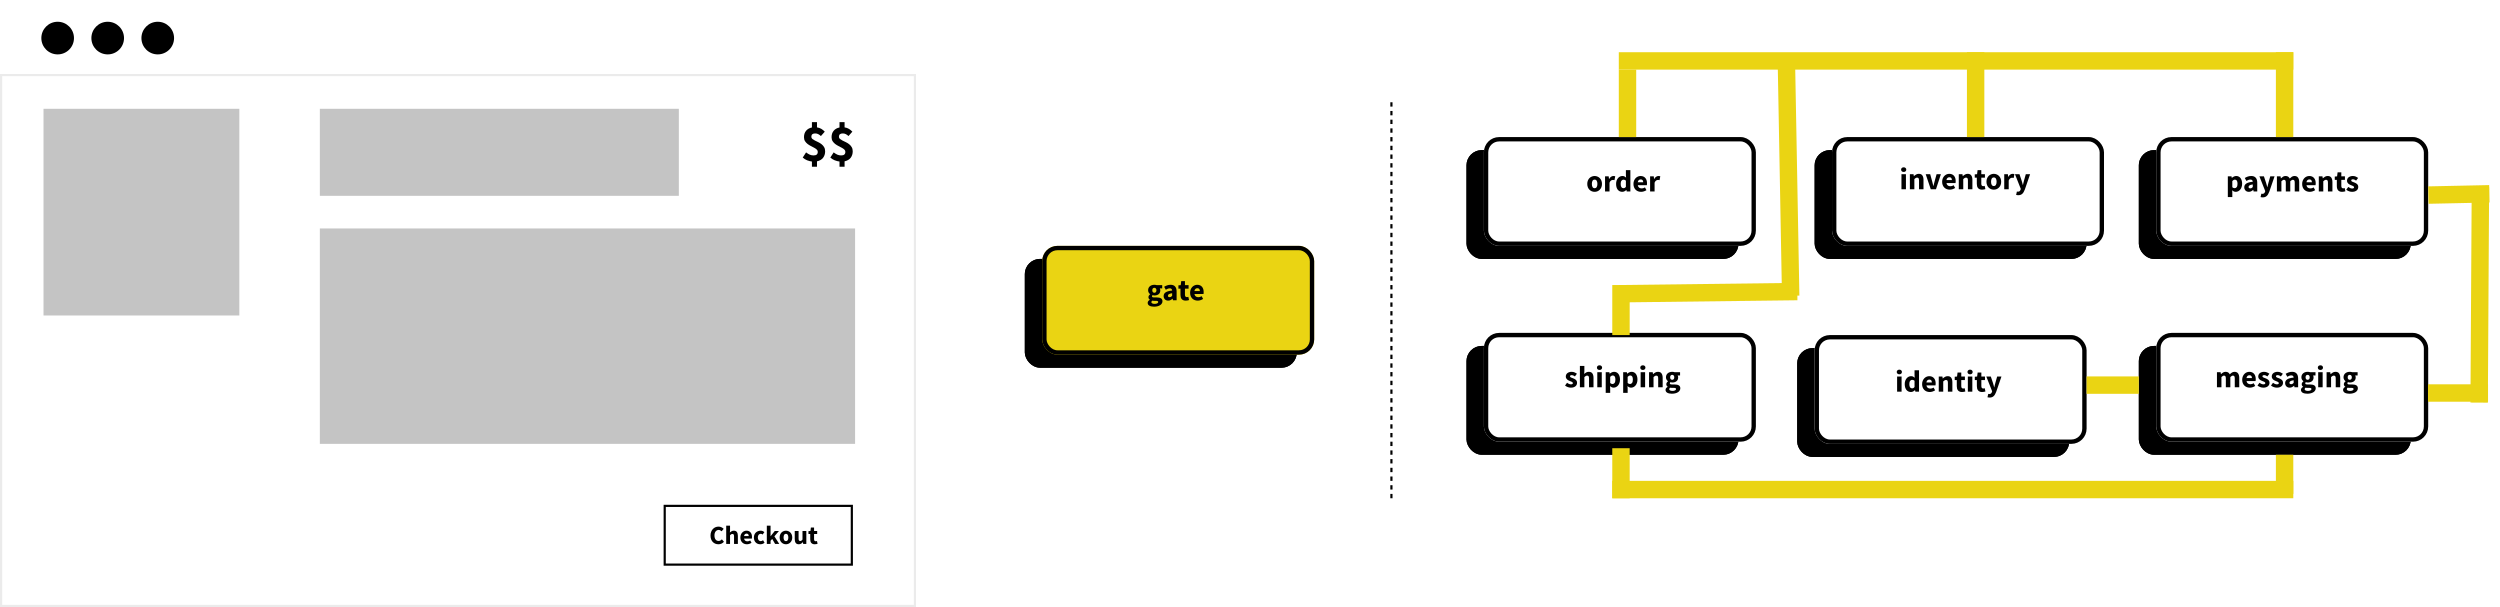 <svg width="1149" height="279" viewBox="0 0 1149 279" fill="none" xmlns="http://www.w3.org/2000/svg">
<rect width="419" height="35" transform="translate(1)" fill="white"/>
<path fill-rule="evenodd" clip-rule="evenodd" d="M26.5 25C30.642 25 34 21.642 34 17.5C34 13.358 30.642 10 26.5 10C22.358 10 19 13.358 19 17.5C19 21.642 22.358 25 26.5 25Z" fill="black"/>
<path fill-rule="evenodd" clip-rule="evenodd" d="M49.5 25C53.642 25 57 21.642 57 17.5C57 13.358 53.642 10 49.5 10C45.358 10 42 13.358 42 17.5C42 21.642 45.358 25 49.5 25Z" fill="black"/>
<path fill-rule="evenodd" clip-rule="evenodd" d="M72.5 25C76.642 25 80 21.642 80 17.5C80 13.358 76.642 10 72.5 10C68.358 10 65 13.358 65 17.5C65 21.642 68.358 25 72.5 25Z" fill="black"/>
<path d="M1 34.5H0.5V35V278V278.5H1H420H420.5V278V35V34.5H420H1Z" fill="white" stroke="#EBEBEB"/>
<rect x="147" y="50" width="165" height="40" fill="#C4C4C4"/>
<rect x="147" y="105" width="246" height="99" fill="#C4C4C4"/>
<rect x="20" y="50" width="90" height="95" fill="#C4C4C4"/>
<rect x="305.5" y="232.5" width="86" height="27" stroke="black"/>
<path d="M373.16 76.64V74.24C372.456 74.16 371.712 73.968 370.928 73.664C370.16 73.344 369.496 72.928 368.936 72.416L370.472 70.04C371.08 70.504 371.656 70.856 372.2 71.096C372.76 71.32 373.328 71.432 373.904 71.432C374.576 71.432 375.064 71.296 375.368 71.024C375.688 70.752 375.848 70.336 375.848 69.776C375.848 69.36 375.688 69.008 375.368 68.72C375.064 68.432 374.672 68.16 374.192 67.904C373.728 67.632 373.224 67.368 372.68 67.112C372.136 66.84 371.624 66.52 371.144 66.152C370.68 65.784 370.288 65.352 369.968 64.856C369.664 64.36 369.512 63.752 369.512 63.032C369.512 61.848 369.832 60.872 370.472 60.104C371.128 59.32 372.024 58.816 373.16 58.592V56.12H375.488V58.544C376.256 58.656 376.928 58.888 377.504 59.24C378.08 59.592 378.6 60.016 379.064 60.512L377.288 62.528C376.856 62.128 376.44 61.832 376.04 61.64C375.64 61.432 375.184 61.328 374.672 61.328C374.096 61.328 373.656 61.448 373.352 61.688C373.048 61.928 372.896 62.32 372.896 62.864C372.896 63.248 373.048 63.576 373.352 63.848C373.672 64.104 374.064 64.352 374.528 64.592C375.008 64.832 375.52 65.08 376.064 65.336C376.608 65.592 377.112 65.904 377.576 66.272C378.056 66.64 378.448 67.088 378.752 67.616C379.072 68.128 379.232 68.768 379.232 69.536C379.232 70.688 378.92 71.68 378.296 72.512C377.672 73.328 376.736 73.872 375.488 74.144V76.64H373.16ZM385.84 76.64V74.24C385.136 74.16 384.392 73.968 383.608 73.664C382.84 73.344 382.176 72.928 381.616 72.416L383.152 70.04C383.76 70.504 384.336 70.856 384.88 71.096C385.44 71.32 386.008 71.432 386.584 71.432C387.256 71.432 387.744 71.296 388.048 71.024C388.368 70.752 388.528 70.336 388.528 69.776C388.528 69.36 388.368 69.008 388.048 68.72C387.744 68.432 387.352 68.16 386.872 67.904C386.408 67.632 385.904 67.368 385.36 67.112C384.816 66.84 384.304 66.52 383.824 66.152C383.36 65.784 382.968 65.352 382.648 64.856C382.344 64.36 382.192 63.752 382.192 63.032C382.192 61.848 382.512 60.872 383.152 60.104C383.808 59.32 384.704 58.816 385.84 58.592V56.12H388.168V58.544C388.936 58.656 389.608 58.888 390.184 59.24C390.76 59.592 391.28 60.016 391.744 60.512L389.968 62.528C389.536 62.128 389.12 61.832 388.72 61.64C388.32 61.432 387.864 61.328 387.352 61.328C386.776 61.328 386.336 61.448 386.032 61.688C385.728 61.928 385.576 62.32 385.576 62.864C385.576 63.248 385.728 63.576 386.032 63.848C386.352 64.104 386.744 64.352 387.208 64.592C387.688 64.832 388.2 65.08 388.744 65.336C389.288 65.592 389.792 65.904 390.256 66.272C390.736 66.64 391.128 67.088 391.432 67.616C391.752 68.128 391.912 68.768 391.912 69.536C391.912 70.688 391.6 71.68 390.976 72.512C390.352 73.328 389.416 73.872 388.168 74.144V76.64H385.84Z" fill="black"/>
<path d="M330.188 250.144C329.692 250.144 329.224 250.06 328.784 249.892C328.344 249.716 327.956 249.46 327.62 249.124C327.292 248.788 327.032 248.372 326.84 247.876C326.648 247.372 326.552 246.792 326.552 246.136C326.552 245.488 326.652 244.912 326.852 244.408C327.052 243.896 327.32 243.464 327.656 243.112C327.992 242.76 328.384 242.492 328.832 242.308C329.28 242.124 329.752 242.032 330.248 242.032C330.752 242.032 331.204 242.136 331.604 242.344C332.004 242.544 332.336 242.78 332.6 243.052L331.664 244.18C331.464 243.996 331.252 243.848 331.028 243.736C330.812 243.616 330.564 243.556 330.284 243.556C330.02 243.556 329.768 243.616 329.528 243.736C329.296 243.848 329.092 244.012 328.916 244.228C328.748 244.444 328.612 244.708 328.508 245.02C328.412 245.332 328.364 245.684 328.364 246.076C328.364 246.884 328.536 247.512 328.88 247.96C329.224 248.4 329.684 248.62 330.26 248.62C330.58 248.62 330.864 248.552 331.112 248.416C331.368 248.272 331.592 248.096 331.784 247.888L332.72 248.992C332.064 249.76 331.22 250.144 330.188 250.144ZM333.764 250V241.588H335.528V243.652L335.444 244.72C335.668 244.52 335.928 244.336 336.224 244.168C336.52 243.992 336.872 243.904 337.28 243.904C337.928 243.904 338.396 244.116 338.684 244.54C338.98 244.964 339.128 245.552 339.128 246.304V250H337.364V246.532C337.364 246.1 337.304 245.804 337.184 245.644C337.072 245.484 336.888 245.404 336.632 245.404C336.408 245.404 336.216 245.456 336.056 245.56C335.896 245.656 335.72 245.796 335.528 245.98V250H333.764ZM343.284 250.144C342.86 250.144 342.464 250.076 342.096 249.94C341.728 249.796 341.408 249.592 341.136 249.328C340.864 249.056 340.652 248.728 340.5 248.344C340.348 247.96 340.272 247.52 340.272 247.024C340.272 246.544 340.352 246.112 340.512 245.728C340.672 245.336 340.88 245.008 341.136 244.744C341.4 244.472 341.7 244.264 342.036 244.12C342.372 243.976 342.72 243.904 343.08 243.904C343.504 243.904 343.872 243.976 344.184 244.12C344.504 244.264 344.768 244.464 344.976 244.72C345.192 244.976 345.352 245.28 345.456 245.632C345.56 245.976 345.612 246.352 345.612 246.76C345.612 246.92 345.604 247.072 345.588 247.216C345.572 247.36 345.556 247.468 345.54 247.54H341.976C342.056 247.972 342.232 248.292 342.504 248.5C342.784 248.7 343.124 248.8 343.524 248.8C343.948 248.8 344.376 248.668 344.808 248.404L345.396 249.472C345.092 249.68 344.752 249.844 344.376 249.964C344.008 250.084 343.644 250.144 343.284 250.144ZM341.964 246.376H344.112C344.112 246.04 344.036 245.768 343.884 245.56C343.732 245.352 343.476 245.248 343.116 245.248C342.836 245.248 342.588 245.34 342.372 245.524C342.164 245.708 342.028 245.992 341.964 246.376ZM349.423 250.144C349.007 250.144 348.619 250.076 348.259 249.94C347.907 249.796 347.599 249.592 347.335 249.328C347.071 249.064 346.863 248.74 346.711 248.356C346.559 247.964 346.483 247.52 346.483 247.024C346.483 246.528 346.567 246.088 346.735 245.704C346.903 245.312 347.127 244.984 347.407 244.72C347.695 244.456 348.027 244.256 348.403 244.12C348.779 243.976 349.171 243.904 349.579 243.904C349.947 243.904 350.271 243.964 350.551 244.084C350.839 244.204 351.095 244.356 351.319 244.54L350.491 245.68C350.211 245.448 349.943 245.332 349.687 245.332C349.255 245.332 348.915 245.484 348.667 245.788C348.419 246.092 348.295 246.504 348.295 247.024C348.295 247.544 348.419 247.956 348.667 248.26C348.923 248.564 349.243 248.716 349.627 248.716C349.819 248.716 350.003 248.676 350.179 248.596C350.363 248.508 350.535 248.404 350.695 248.284L351.391 249.436C351.095 249.692 350.775 249.876 350.431 249.988C350.087 250.092 349.751 250.144 349.423 250.144ZM352.432 250V241.588H354.148V246.412H354.196L356.08 244.048H358L355.912 246.496L358.156 250H356.248L354.904 247.684L354.148 248.536V250H352.432ZM361.223 250.144C360.847 250.144 360.483 250.076 360.131 249.94C359.779 249.796 359.467 249.592 359.195 249.328C358.931 249.064 358.719 248.74 358.559 248.356C358.399 247.964 358.319 247.52 358.319 247.024C358.319 246.528 358.399 246.088 358.559 245.704C358.719 245.312 358.931 244.984 359.195 244.72C359.467 244.456 359.779 244.256 360.131 244.12C360.483 243.976 360.847 243.904 361.223 243.904C361.599 243.904 361.959 243.976 362.303 244.12C362.655 244.256 362.963 244.456 363.227 244.72C363.499 244.984 363.715 245.312 363.875 245.704C364.035 246.088 364.115 246.528 364.115 247.024C364.115 247.52 364.035 247.964 363.875 248.356C363.715 248.74 363.499 249.064 363.227 249.328C362.963 249.592 362.655 249.796 362.303 249.94C361.959 250.076 361.599 250.144 361.223 250.144ZM361.223 248.716C361.583 248.716 361.855 248.564 362.039 248.26C362.223 247.956 362.315 247.544 362.315 247.024C362.315 246.504 362.223 246.092 362.039 245.788C361.855 245.484 361.583 245.332 361.223 245.332C360.855 245.332 360.579 245.484 360.395 245.788C360.219 246.092 360.131 246.504 360.131 247.024C360.131 247.544 360.219 247.956 360.395 248.26C360.579 248.564 360.855 248.716 361.223 248.716ZM367.111 250.144C366.463 250.144 365.991 249.932 365.695 249.508C365.407 249.084 365.263 248.496 365.263 247.744V244.048H367.027V247.516C367.027 247.948 367.087 248.244 367.207 248.404C367.327 248.564 367.515 248.644 367.771 248.644C367.995 248.644 368.183 248.592 368.335 248.488C368.487 248.384 368.651 248.216 368.827 247.984V244.048H370.591V250H369.151L369.019 249.172H368.983C368.727 249.476 368.451 249.716 368.155 249.892C367.867 250.06 367.519 250.144 367.111 250.144ZM374.435 250.144C374.067 250.144 373.751 250.088 373.487 249.976C373.231 249.864 373.019 249.708 372.851 249.508C372.691 249.308 372.571 249.068 372.491 248.788C372.419 248.5 372.383 248.184 372.383 247.84V245.428H371.567V244.12L372.479 244.048L372.683 242.464H374.147V244.048H375.575V245.428H374.147V247.816C374.147 248.152 374.215 248.396 374.351 248.548C374.495 248.692 374.683 248.764 374.915 248.764C375.011 248.764 375.107 248.752 375.203 248.728C375.307 248.704 375.399 248.676 375.479 248.644L375.755 249.928C375.595 249.976 375.407 250.024 375.191 250.072C374.975 250.12 374.723 250.144 374.435 250.144Z" fill="black"/>
<g filter="url(#filter0_d)">
<rect x="983" y="65" width="125" height="50" rx="7" fill="black"/>
<rect x="984" y="66" width="123" height="48" rx="6" stroke="black" stroke-width="2" stroke-miterlimit="16" stroke-linecap="round" stroke-linejoin="round"/>
</g>
<g filter="url(#filter1_d)">
<rect x="991" y="59" width="125" height="50" rx="7" fill="white"/>
<rect x="992" y="60" width="123" height="48" rx="6" stroke="black" stroke-width="2" stroke-miterlimit="16" stroke-linecap="round" stroke-linejoin="round"/>
</g>
<path d="M1023.91 90.576V81.056H1025.59L1025.73 81.742H1025.79C1026.06 81.499 1026.36 81.299 1026.7 81.14C1027.04 80.972 1027.4 80.888 1027.76 80.888C1028.18 80.888 1028.56 80.972 1028.89 81.14C1029.23 81.308 1029.51 81.546 1029.75 81.854C1029.98 82.162 1030.16 82.535 1030.28 82.974C1030.41 83.403 1030.48 83.884 1030.48 84.416C1030.48 85.013 1030.39 85.545 1030.22 86.012C1030.07 86.469 1029.85 86.861 1029.57 87.188C1029.3 87.505 1028.98 87.748 1028.63 87.916C1028.28 88.084 1027.92 88.168 1027.55 88.168C1027.25 88.168 1026.96 88.107 1026.68 87.986C1026.4 87.855 1026.14 87.673 1025.9 87.44L1025.97 88.546V90.576H1023.91ZM1027.07 86.488C1027.43 86.488 1027.73 86.329 1027.98 86.012C1028.24 85.685 1028.36 85.163 1028.36 84.444C1028.36 83.193 1027.96 82.568 1027.16 82.568C1026.76 82.568 1026.36 82.778 1025.97 83.198V86.04C1026.15 86.208 1026.34 86.325 1026.53 86.39C1026.71 86.455 1026.9 86.488 1027.07 86.488ZM1033.54 88.168C1033.22 88.168 1032.93 88.112 1032.67 88C1032.42 87.897 1032.2 87.753 1032.02 87.566C1031.85 87.37 1031.71 87.146 1031.6 86.894C1031.51 86.642 1031.46 86.367 1031.46 86.068C1031.46 85.34 1031.77 84.771 1032.39 84.36C1033 83.949 1034 83.674 1035.37 83.534C1035.35 83.226 1035.26 82.983 1035.09 82.806C1034.93 82.619 1034.66 82.526 1034.28 82.526C1033.98 82.526 1033.68 82.582 1033.38 82.694C1033.09 82.806 1032.78 82.96 1032.44 83.156L1031.7 81.798C1032.15 81.527 1032.62 81.308 1033.1 81.14C1033.6 80.972 1034.12 80.888 1034.67 80.888C1035.57 80.888 1036.25 81.145 1036.71 81.658C1037.19 82.162 1037.43 82.951 1037.43 84.024V88H1035.75L1035.61 87.286H1035.55C1035.25 87.547 1034.94 87.762 1034.61 87.93C1034.29 88.089 1033.93 88.168 1033.54 88.168ZM1034.24 86.572C1034.47 86.572 1034.67 86.521 1034.84 86.418C1035.01 86.315 1035.18 86.171 1035.37 85.984V84.766C1034.64 84.869 1034.14 85.018 1033.86 85.214C1033.58 85.41 1033.44 85.643 1033.44 85.914C1033.44 86.138 1033.51 86.306 1033.65 86.418C1033.8 86.521 1033.99 86.572 1034.24 86.572ZM1039.94 90.716C1039.72 90.716 1039.54 90.702 1039.39 90.674C1039.24 90.655 1039.1 90.623 1038.96 90.576L1039.32 89.008C1039.39 89.027 1039.46 89.045 1039.55 89.064C1039.63 89.083 1039.71 89.092 1039.78 89.092C1040.13 89.092 1040.4 89.008 1040.58 88.84C1040.77 88.672 1040.91 88.453 1041 88.182L1041.1 87.818L1038.43 81.056H1040.5L1041.49 84.038C1041.59 84.355 1041.69 84.677 1041.77 85.004C1041.86 85.331 1041.94 85.667 1042.04 86.012H1042.09C1042.17 85.685 1042.24 85.359 1042.32 85.032C1042.4 84.696 1042.49 84.365 1042.57 84.038L1043.41 81.056H1045.38L1042.98 88.07C1042.81 88.509 1042.63 88.891 1042.44 89.218C1042.27 89.554 1042.06 89.829 1041.81 90.044C1041.58 90.268 1041.31 90.436 1041 90.548C1040.7 90.66 1040.35 90.716 1039.94 90.716ZM1046.47 88V81.056H1048.15L1048.29 81.952H1048.34C1048.63 81.663 1048.94 81.415 1049.27 81.21C1049.6 80.995 1049.99 80.888 1050.44 80.888C1050.94 80.888 1051.34 80.991 1051.63 81.196C1051.94 81.392 1052.19 81.677 1052.36 82.05C1052.67 81.733 1052.99 81.462 1053.33 81.238C1053.67 81.005 1054.08 80.888 1054.55 80.888C1055.29 80.888 1055.84 81.14 1056.18 81.644C1056.54 82.139 1056.72 82.82 1056.72 83.688V88H1054.66V83.954C1054.66 83.45 1054.59 83.105 1054.45 82.918C1054.32 82.731 1054.1 82.638 1053.8 82.638C1053.46 82.638 1053.06 82.862 1052.61 83.31V88H1050.56V83.954C1050.56 83.45 1050.49 83.105 1050.35 82.918C1050.22 82.731 1050 82.638 1049.7 82.638C1049.35 82.638 1048.96 82.862 1048.53 83.31V88H1046.47ZM1061.58 88.168C1061.09 88.168 1060.62 88.089 1060.19 87.93C1059.77 87.762 1059.39 87.524 1059.07 87.216C1058.76 86.899 1058.51 86.516 1058.33 86.068C1058.16 85.62 1058.07 85.107 1058.07 84.528C1058.07 83.968 1058.16 83.464 1058.35 83.016C1058.53 82.559 1058.78 82.176 1059.07 81.868C1059.38 81.551 1059.73 81.308 1060.12 81.14C1060.52 80.972 1060.92 80.888 1061.34 80.888C1061.84 80.888 1062.27 80.972 1062.63 81.14C1063 81.308 1063.31 81.541 1063.55 81.84C1063.81 82.139 1063.99 82.493 1064.11 82.904C1064.24 83.305 1064.3 83.744 1064.3 84.22C1064.3 84.407 1064.29 84.584 1064.27 84.752C1064.25 84.92 1064.23 85.046 1064.21 85.13H1060.05C1060.15 85.634 1060.35 86.007 1060.67 86.25C1061 86.483 1061.39 86.6 1061.86 86.6C1062.36 86.6 1062.85 86.446 1063.36 86.138L1064.04 87.384C1063.69 87.627 1063.29 87.818 1062.85 87.958C1062.43 88.098 1062 88.168 1061.58 88.168ZM1060.04 83.772H1062.55C1062.55 83.38 1062.46 83.063 1062.28 82.82C1062.1 82.577 1061.8 82.456 1061.38 82.456C1061.06 82.456 1060.77 82.563 1060.52 82.778C1060.27 82.993 1060.12 83.324 1060.04 83.772ZM1065.72 88V81.056H1067.4L1067.54 81.938H1067.59C1067.89 81.658 1068.22 81.415 1068.57 81.21C1068.93 80.995 1069.34 80.888 1069.82 80.888C1070.58 80.888 1071.12 81.135 1071.46 81.63C1071.8 82.125 1071.98 82.811 1071.98 83.688V88H1069.92V83.954C1069.92 83.45 1069.85 83.105 1069.71 82.918C1069.58 82.731 1069.36 82.638 1069.06 82.638C1068.8 82.638 1068.58 82.699 1068.39 82.82C1068.21 82.932 1068 83.095 1067.78 83.31V88H1065.72ZM1076.4 88.168C1075.97 88.168 1075.61 88.103 1075.3 87.972C1075 87.841 1074.75 87.659 1074.56 87.426C1074.37 87.193 1074.23 86.913 1074.14 86.586C1074.05 86.25 1074.01 85.881 1074.01 85.48V82.666H1073.06V81.14L1074.12 81.056L1074.36 79.208H1076.07V81.056H1077.73V82.666H1076.07V85.452C1076.07 85.844 1076.15 86.129 1076.31 86.306C1076.47 86.474 1076.69 86.558 1076.96 86.558C1077.08 86.558 1077.19 86.544 1077.3 86.516C1077.42 86.488 1077.53 86.455 1077.62 86.418L1077.94 87.916C1077.76 87.972 1077.54 88.028 1077.29 88.084C1077.03 88.14 1076.74 88.168 1076.4 88.168ZM1081 88.168C1080.54 88.168 1080.07 88.079 1079.58 87.902C1079.11 87.725 1078.69 87.491 1078.34 87.202L1079.26 85.914C1079.58 86.157 1079.88 86.339 1080.17 86.46C1080.46 86.581 1080.75 86.642 1081.05 86.642C1081.36 86.642 1081.58 86.591 1081.72 86.488C1081.86 86.385 1081.93 86.241 1081.93 86.054C1081.93 85.942 1081.89 85.844 1081.81 85.76C1081.73 85.667 1081.63 85.583 1081.49 85.508C1081.36 85.433 1081.21 85.368 1081.04 85.312C1080.87 85.247 1080.7 85.177 1080.52 85.102C1080.31 85.018 1080.09 84.92 1079.88 84.808C1079.66 84.696 1079.47 84.561 1079.29 84.402C1079.11 84.234 1078.97 84.043 1078.85 83.828C1078.74 83.604 1078.69 83.347 1078.69 83.058C1078.69 82.741 1078.75 82.447 1078.87 82.176C1079 81.905 1079.18 81.677 1079.41 81.49C1079.65 81.303 1079.93 81.159 1080.25 81.056C1080.58 80.944 1080.95 80.888 1081.35 80.888C1081.88 80.888 1082.35 80.981 1082.75 81.168C1083.15 81.345 1083.5 81.546 1083.8 81.77L1082.87 83.002C1082.62 82.815 1082.37 82.671 1082.13 82.568C1081.89 82.465 1081.65 82.414 1081.4 82.414C1080.88 82.414 1080.62 82.596 1080.62 82.96C1080.62 83.072 1080.66 83.17 1080.73 83.254C1080.81 83.329 1080.9 83.399 1081.02 83.464C1081.16 83.529 1081.3 83.595 1081.46 83.66C1081.63 83.716 1081.8 83.777 1081.98 83.842C1082.2 83.926 1082.42 84.024 1082.63 84.136C1082.86 84.239 1083.06 84.369 1083.24 84.528C1083.42 84.687 1083.57 84.883 1083.68 85.116C1083.8 85.34 1083.85 85.611 1083.85 85.928C1083.85 86.245 1083.79 86.539 1083.67 86.81C1083.55 87.081 1083.37 87.319 1083.12 87.524C1082.88 87.72 1082.58 87.879 1082.23 88C1081.87 88.112 1081.46 88.168 1081 88.168Z" fill="black"/>
<g filter="url(#filter2_d)">
<rect x="674" y="65" width="125" height="50" rx="7" fill="black"/>
<rect x="675" y="66" width="123" height="48" rx="6" stroke="black" stroke-width="2" stroke-miterlimit="16" stroke-linecap="round" stroke-linejoin="round"/>
</g>
<g filter="url(#filter3_d)">
<rect x="682" y="59" width="125" height="50" rx="7" fill="white"/>
<rect x="683" y="60" width="123" height="48" rx="6" stroke="black" stroke-width="2" stroke-miterlimit="16" stroke-linecap="round" stroke-linejoin="round"/>
</g>
<path d="M732.892 88.168C732.453 88.168 732.029 88.089 731.618 87.93C731.207 87.762 730.843 87.524 730.526 87.216C730.218 86.908 729.971 86.53 729.784 86.082C729.597 85.625 729.504 85.107 729.504 84.528C729.504 83.949 729.597 83.436 729.784 82.988C729.971 82.531 730.218 82.148 730.526 81.84C730.843 81.532 731.207 81.299 731.618 81.14C732.029 80.972 732.453 80.888 732.892 80.888C733.331 80.888 733.751 80.972 734.152 81.14C734.563 81.299 734.922 81.532 735.23 81.84C735.547 82.148 735.799 82.531 735.986 82.988C736.173 83.436 736.266 83.949 736.266 84.528C736.266 85.107 736.173 85.625 735.986 86.082C735.799 86.53 735.547 86.908 735.23 87.216C734.922 87.524 734.563 87.762 734.152 87.93C733.751 88.089 733.331 88.168 732.892 88.168ZM732.892 86.502C733.312 86.502 733.629 86.325 733.844 85.97C734.059 85.615 734.166 85.135 734.166 84.528C734.166 83.921 734.059 83.441 733.844 83.086C733.629 82.731 733.312 82.554 732.892 82.554C732.463 82.554 732.141 82.731 731.926 83.086C731.721 83.441 731.618 83.921 731.618 84.528C731.618 85.135 731.721 85.615 731.926 85.97C732.141 86.325 732.463 86.502 732.892 86.502ZM737.676 88V81.056H739.356L739.496 82.274H739.552C739.804 81.798 740.107 81.448 740.462 81.224C740.816 81 741.171 80.888 741.526 80.888C741.722 80.888 741.88 80.902 742.002 80.93C742.132 80.949 742.249 80.981 742.352 81.028L742.016 82.806C741.885 82.769 741.764 82.741 741.652 82.722C741.54 82.703 741.409 82.694 741.26 82.694C740.998 82.694 740.723 82.787 740.434 82.974C740.154 83.161 739.92 83.492 739.734 83.968V88H737.676ZM745.595 88.168C745.166 88.168 744.774 88.084 744.419 87.916C744.074 87.748 743.775 87.51 743.523 87.202C743.28 86.885 743.089 86.502 742.949 86.054C742.818 85.606 742.753 85.097 742.753 84.528C742.753 83.959 742.832 83.45 742.991 83.002C743.159 82.554 743.374 82.176 743.635 81.868C743.906 81.551 744.214 81.308 744.559 81.14C744.914 80.972 745.273 80.888 745.637 80.888C746.029 80.888 746.351 80.953 746.603 81.084C746.855 81.215 747.102 81.392 747.345 81.616L747.261 80.552V78.186H749.319V88H747.639L747.499 87.314H747.443C747.2 87.557 746.916 87.762 746.589 87.93C746.262 88.089 745.931 88.168 745.595 88.168ZM746.127 86.488C746.351 86.488 746.552 86.441 746.729 86.348C746.916 86.255 747.093 86.091 747.261 85.858V83.016C747.074 82.848 746.883 82.731 746.687 82.666C746.491 82.601 746.3 82.568 746.113 82.568C745.786 82.568 745.497 82.727 745.245 83.044C744.993 83.352 744.867 83.837 744.867 84.5C744.867 85.191 744.974 85.695 745.189 86.012C745.413 86.329 745.726 86.488 746.127 86.488ZM754.25 88.168C753.756 88.168 753.294 88.089 752.864 87.93C752.435 87.762 752.062 87.524 751.744 87.216C751.427 86.899 751.18 86.516 751.002 86.068C750.825 85.62 750.736 85.107 750.736 84.528C750.736 83.968 750.83 83.464 751.016 83.016C751.203 82.559 751.446 82.176 751.744 81.868C752.052 81.551 752.402 81.308 752.794 81.14C753.186 80.972 753.592 80.888 754.012 80.888C754.507 80.888 754.936 80.972 755.3 81.14C755.674 81.308 755.982 81.541 756.224 81.84C756.476 82.139 756.663 82.493 756.784 82.904C756.906 83.305 756.966 83.744 756.966 84.22C756.966 84.407 756.957 84.584 756.938 84.752C756.92 84.92 756.901 85.046 756.882 85.13H752.724C752.818 85.634 753.023 86.007 753.34 86.25C753.667 86.483 754.064 86.6 754.53 86.6C755.025 86.6 755.524 86.446 756.028 86.138L756.714 87.384C756.36 87.627 755.963 87.818 755.524 87.958C755.095 88.098 754.67 88.168 754.25 88.168ZM752.71 83.772H755.216C755.216 83.38 755.128 83.063 754.95 82.82C754.773 82.577 754.474 82.456 754.054 82.456C753.728 82.456 753.438 82.563 753.186 82.778C752.944 82.993 752.785 83.324 752.71 83.772ZM758.389 88V81.056H760.069L760.209 82.274H760.265C760.517 81.798 760.82 81.448 761.175 81.224C761.529 81 761.884 80.888 762.239 80.888C762.435 80.888 762.593 80.902 762.715 80.93C762.845 80.949 762.962 80.981 763.065 81.028L762.729 82.806C762.598 82.769 762.477 82.741 762.365 82.722C762.253 82.703 762.122 82.694 761.973 82.694C761.711 82.694 761.436 82.787 761.147 82.974C760.867 83.161 760.633 83.492 760.447 83.968V88H758.389Z" fill="black"/>
<g filter="url(#filter4_d)">
<rect x="674" y="155" width="125" height="50" rx="7" fill="black"/>
<rect x="675" y="156" width="123" height="48" rx="6" stroke="black" stroke-width="2" stroke-miterlimit="16" stroke-linecap="round" stroke-linejoin="round"/>
</g>
<g filter="url(#filter5_d)">
<rect x="682" y="149" width="125" height="50" rx="7" fill="white"/>
<rect x="683" y="150" width="123" height="48" rx="6" stroke="black" stroke-width="2" stroke-miterlimit="16" stroke-linecap="round" stroke-linejoin="round"/>
</g>
<path d="M721.954 178.168C721.497 178.168 721.025 178.079 720.54 177.902C720.064 177.725 719.649 177.491 719.294 177.202L720.218 175.914C720.535 176.157 720.839 176.339 721.128 176.46C721.417 176.581 721.711 176.642 722.01 176.642C722.318 176.642 722.542 176.591 722.682 176.488C722.822 176.385 722.892 176.241 722.892 176.054C722.892 175.942 722.85 175.844 722.766 175.76C722.691 175.667 722.584 175.583 722.444 175.508C722.313 175.433 722.164 175.368 721.996 175.312C721.828 175.247 721.655 175.177 721.478 175.102C721.263 175.018 721.049 174.92 720.834 174.808C720.619 174.696 720.423 174.561 720.246 174.402C720.069 174.234 719.924 174.043 719.812 173.828C719.7 173.604 719.644 173.347 719.644 173.058C719.644 172.741 719.705 172.447 719.826 172.176C719.957 171.905 720.139 171.677 720.372 171.49C720.605 171.303 720.885 171.159 721.212 171.056C721.539 170.944 721.903 170.888 722.304 170.888C722.836 170.888 723.303 170.981 723.704 171.168C724.105 171.345 724.455 171.546 724.754 171.77L723.83 173.002C723.578 172.815 723.331 172.671 723.088 172.568C722.845 172.465 722.603 172.414 722.36 172.414C721.837 172.414 721.576 172.596 721.576 172.96C721.576 173.072 721.613 173.17 721.688 173.254C721.763 173.329 721.861 173.399 721.982 173.464C722.113 173.529 722.257 173.595 722.416 173.66C722.584 173.716 722.757 173.777 722.934 173.842C723.158 173.926 723.377 174.024 723.592 174.136C723.816 174.239 724.017 174.369 724.194 174.528C724.381 174.687 724.53 174.883 724.642 175.116C724.754 175.34 724.81 175.611 724.81 175.928C724.81 176.245 724.749 176.539 724.628 176.81C724.507 177.081 724.325 177.319 724.082 177.524C723.839 177.72 723.541 177.879 723.186 178C722.831 178.112 722.421 178.168 721.954 178.168ZM726.117 178V168.186H728.175V170.594L728.077 171.84C728.338 171.607 728.642 171.392 728.987 171.196C729.332 170.991 729.743 170.888 730.219 170.888C730.975 170.888 731.521 171.135 731.857 171.63C732.202 172.125 732.375 172.811 732.375 173.688V178H730.317V173.954C730.317 173.45 730.247 173.105 730.107 172.918C729.976 172.731 729.762 172.638 729.463 172.638C729.202 172.638 728.978 172.699 728.791 172.82C728.604 172.932 728.399 173.095 728.175 173.31V178H726.117ZM734.115 178V171.056H736.173V178H734.115ZM735.137 170.034C734.792 170.034 734.507 169.936 734.283 169.74C734.059 169.535 733.947 169.273 733.947 168.956C733.947 168.639 734.059 168.382 734.283 168.186C734.507 167.99 734.792 167.892 735.137 167.892C735.492 167.892 735.776 167.99 735.991 168.186C736.215 168.382 736.327 168.639 736.327 168.956C736.327 169.273 736.215 169.535 735.991 169.74C735.776 169.936 735.492 170.034 735.137 170.034ZM737.984 180.576V171.056H739.664L739.804 171.742H739.86C740.131 171.499 740.434 171.299 740.77 171.14C741.116 170.972 741.47 170.888 741.834 170.888C742.254 170.888 742.632 170.972 742.968 171.14C743.304 171.308 743.589 171.546 743.822 171.854C744.056 172.162 744.233 172.535 744.354 172.974C744.485 173.403 744.55 173.884 744.55 174.416C744.55 175.013 744.466 175.545 744.298 176.012C744.14 176.469 743.92 176.861 743.64 177.188C743.37 177.505 743.057 177.748 742.702 177.916C742.357 178.084 741.998 178.168 741.624 178.168C741.326 178.168 741.036 178.107 740.756 177.986C740.476 177.855 740.215 177.673 739.972 177.44L740.042 178.546V180.576H737.984ZM741.148 176.488C741.503 176.488 741.806 176.329 742.058 176.012C742.31 175.685 742.436 175.163 742.436 174.444C742.436 173.193 742.035 172.568 741.232 172.568C740.831 172.568 740.434 172.778 740.042 173.198V176.04C740.229 176.208 740.416 176.325 740.602 176.39C740.789 176.455 740.971 176.488 741.148 176.488ZM746.01 180.576V171.056H747.69L747.83 171.742H747.886C748.156 171.499 748.46 171.299 748.796 171.14C749.141 170.972 749.496 170.888 749.86 170.888C750.28 170.888 750.658 170.972 750.994 171.14C751.33 171.308 751.614 171.546 751.848 171.854C752.081 172.162 752.258 172.535 752.38 172.974C752.51 173.403 752.576 173.884 752.576 174.416C752.576 175.013 752.492 175.545 752.324 176.012C752.165 176.469 751.946 176.861 751.666 177.188C751.395 177.505 751.082 177.748 750.728 177.916C750.382 178.084 750.023 178.168 749.65 178.168C749.351 178.168 749.062 178.107 748.782 177.986C748.502 177.855 748.24 177.673 747.998 177.44L748.068 178.546V180.576H746.01ZM749.174 176.488C749.528 176.488 749.832 176.329 750.084 176.012C750.336 175.685 750.462 175.163 750.462 174.444C750.462 173.193 750.06 172.568 749.258 172.568C748.856 172.568 748.46 172.778 748.068 173.198V176.04C748.254 176.208 748.441 176.325 748.628 176.39C748.814 176.455 748.996 176.488 749.174 176.488ZM754.035 178V171.056H756.093V178H754.035ZM755.057 170.034C754.712 170.034 754.427 169.936 754.203 169.74C753.979 169.535 753.867 169.273 753.867 168.956C753.867 168.639 753.979 168.382 754.203 168.186C754.427 167.99 754.712 167.892 755.057 167.892C755.412 167.892 755.696 167.99 755.911 168.186C756.135 168.382 756.247 168.639 756.247 168.956C756.247 169.273 756.135 169.535 755.911 169.74C755.696 169.936 755.412 170.034 755.057 170.034ZM757.904 178V171.056H759.584L759.724 171.938H759.78C760.079 171.658 760.405 171.415 760.76 171.21C761.115 170.995 761.53 170.888 762.006 170.888C762.762 170.888 763.308 171.135 763.644 171.63C763.989 172.125 764.162 172.811 764.162 173.688V178H762.104V173.954C762.104 173.45 762.034 173.105 761.894 172.918C761.763 172.731 761.549 172.638 761.25 172.638C760.989 172.638 760.765 172.699 760.578 172.82C760.391 172.932 760.186 173.095 759.962 173.31V178H757.904ZM768.394 180.954C767.983 180.954 767.601 180.917 767.246 180.842C766.901 180.777 766.593 180.674 766.322 180.534C766.061 180.394 765.855 180.212 765.706 179.988C765.557 179.764 765.482 179.498 765.482 179.19C765.482 178.63 765.813 178.163 766.476 177.79V177.734C766.289 177.613 766.135 177.459 766.014 177.272C765.893 177.085 765.832 176.847 765.832 176.558C765.832 176.306 765.907 176.068 766.056 175.844C766.205 175.611 766.392 175.415 766.616 175.256V175.2C766.373 175.032 766.154 174.794 765.958 174.486C765.771 174.169 765.678 173.805 765.678 173.394C765.678 172.974 765.757 172.61 765.916 172.302C766.075 171.985 766.285 171.723 766.546 171.518C766.817 171.303 767.125 171.145 767.47 171.042C767.815 170.939 768.175 170.888 768.548 170.888C768.959 170.888 769.318 170.944 769.626 171.056H772.16V172.554H771.054C771.119 172.657 771.171 172.787 771.208 172.946C771.255 173.105 771.278 173.277 771.278 173.464C771.278 173.865 771.208 174.215 771.068 174.514C770.928 174.803 770.732 175.046 770.48 175.242C770.237 175.429 769.948 175.569 769.612 175.662C769.285 175.755 768.931 175.802 768.548 175.802C768.277 175.802 767.997 175.755 767.708 175.662C767.615 175.737 767.549 175.811 767.512 175.886C767.475 175.961 767.456 176.059 767.456 176.18C767.456 176.357 767.531 176.488 767.68 176.572C767.839 176.656 768.114 176.698 768.506 176.698H769.626C770.485 176.698 771.138 176.838 771.586 177.118C772.043 177.389 772.272 177.837 772.272 178.462C772.272 178.826 772.179 179.157 771.992 179.456C771.815 179.764 771.558 180.025 771.222 180.24C770.886 180.464 770.48 180.637 770.004 180.758C769.528 180.889 768.991 180.954 768.394 180.954ZM768.548 174.556C768.819 174.556 769.043 174.463 769.22 174.276C769.407 174.08 769.5 173.786 769.5 173.394C769.5 173.03 769.407 172.755 769.22 172.568C769.043 172.372 768.819 172.274 768.548 172.274C768.277 172.274 768.049 172.367 767.862 172.554C767.685 172.741 767.596 173.021 767.596 173.394C767.596 173.786 767.685 174.08 767.862 174.276C768.049 174.463 768.277 174.556 768.548 174.556ZM768.716 179.666C769.183 179.666 769.565 179.582 769.864 179.414C770.163 179.255 770.312 179.055 770.312 178.812C770.312 178.597 770.219 178.453 770.032 178.378C769.855 178.303 769.593 178.266 769.248 178.266H768.534C768.291 178.266 768.095 178.257 767.946 178.238C767.797 178.229 767.666 178.21 767.554 178.182C767.302 178.406 767.176 178.635 767.176 178.868C767.176 179.129 767.316 179.325 767.596 179.456C767.876 179.596 768.249 179.666 768.716 179.666Z" fill="black"/>
<g filter="url(#filter6_d)">
<rect x="834" y="65" width="125" height="50" rx="7" fill="black"/>
<rect x="835" y="66" width="123" height="48" rx="6" stroke="black" stroke-width="2" stroke-miterlimit="16" stroke-linecap="round" stroke-linejoin="round"/>
</g>
<g filter="url(#filter7_d)">
<rect x="842" y="59" width="125" height="50" rx="7" fill="white"/>
<rect x="843" y="60" width="123" height="48" rx="6" stroke="black" stroke-width="2" stroke-miterlimit="16" stroke-linecap="round" stroke-linejoin="round"/>
</g>
<path d="M873.91 87V80.056H875.968V87H873.91ZM874.932 79.034C874.587 79.034 874.302 78.936 874.078 78.74C873.854 78.535 873.742 78.273 873.742 77.956C873.742 77.639 873.854 77.382 874.078 77.186C874.302 76.99 874.587 76.892 874.932 76.892C875.287 76.892 875.571 76.99 875.786 77.186C876.01 77.382 876.122 77.639 876.122 77.956C876.122 78.273 876.01 78.535 875.786 78.74C875.571 78.936 875.287 79.034 874.932 79.034ZM877.779 87V80.056H879.459L879.599 80.938H879.655C879.954 80.658 880.28 80.415 880.635 80.21C880.99 79.995 881.405 79.888 881.881 79.888C882.637 79.888 883.183 80.135 883.519 80.63C883.864 81.125 884.037 81.811 884.037 82.688V87H881.979V82.954C881.979 82.45 881.909 82.105 881.769 81.918C881.638 81.731 881.424 81.638 881.125 81.638C880.864 81.638 880.64 81.699 880.453 81.82C880.266 81.932 880.061 82.095 879.837 82.31V87H877.779ZM887.387 87L885.049 80.056H887.121L888.017 83.332C888.11 83.677 888.199 84.032 888.283 84.396C888.376 84.751 888.47 85.11 888.563 85.474H888.619C888.703 85.11 888.787 84.751 888.871 84.396C888.964 84.032 889.058 83.677 889.151 83.332L890.061 80.056H892.035L889.767 87H887.387ZM896.118 87.168C895.623 87.168 895.161 87.089 894.732 86.93C894.302 86.762 893.929 86.524 893.612 86.216C893.294 85.899 893.047 85.516 892.87 85.068C892.692 84.62 892.604 84.107 892.604 83.528C892.604 82.968 892.697 82.464 892.884 82.016C893.07 81.559 893.313 81.176 893.612 80.868C893.92 80.551 894.27 80.308 894.662 80.14C895.054 79.972 895.46 79.888 895.88 79.888C896.374 79.888 896.804 79.972 897.168 80.14C897.541 80.308 897.849 80.541 898.092 80.84C898.344 81.139 898.53 81.493 898.652 81.904C898.773 82.305 898.834 82.744 898.834 83.22C898.834 83.407 898.824 83.584 898.806 83.752C898.787 83.92 898.768 84.046 898.75 84.13H894.592C894.685 84.634 894.89 85.007 895.208 85.25C895.534 85.483 895.931 85.6 896.398 85.6C896.892 85.6 897.392 85.446 897.896 85.138L898.582 86.384C898.227 86.627 897.83 86.818 897.392 86.958C896.962 87.098 896.538 87.168 896.118 87.168ZM894.578 82.772H897.084C897.084 82.38 896.995 82.063 896.818 81.82C896.64 81.577 896.342 81.456 895.922 81.456C895.595 81.456 895.306 81.563 895.054 81.778C894.811 81.993 894.652 82.324 894.578 82.772ZM900.256 87V80.056H901.936L902.076 80.938H902.132C902.43 80.658 902.757 80.415 903.112 80.21C903.466 79.995 903.882 79.888 904.358 79.888C905.114 79.888 905.66 80.135 905.996 80.63C906.341 81.125 906.514 81.811 906.514 82.688V87H904.456V82.954C904.456 82.45 904.386 82.105 904.246 81.918C904.115 81.731 903.9 81.638 903.602 81.638C903.34 81.638 903.116 81.699 902.93 81.82C902.743 81.932 902.538 82.095 902.314 82.31V87H900.256ZM910.941 87.168C910.512 87.168 910.143 87.103 909.835 86.972C909.537 86.841 909.289 86.659 909.093 86.426C908.907 86.193 908.767 85.913 908.673 85.586C908.589 85.25 908.547 84.881 908.547 84.48V81.666H907.595V80.14L908.659 80.056L908.897 78.208H910.605V80.056H912.271V81.666H910.605V84.452C910.605 84.844 910.685 85.129 910.843 85.306C911.011 85.474 911.231 85.558 911.501 85.558C911.613 85.558 911.725 85.544 911.837 85.516C911.959 85.488 912.066 85.455 912.159 85.418L912.481 86.916C912.295 86.972 912.075 87.028 911.823 87.084C911.571 87.14 911.277 87.168 910.941 87.168ZM916.363 87.168C915.924 87.168 915.499 87.089 915.089 86.93C914.678 86.762 914.314 86.524 913.997 86.216C913.689 85.908 913.441 85.53 913.255 85.082C913.068 84.625 912.975 84.107 912.975 83.528C912.975 82.949 913.068 82.436 913.255 81.988C913.441 81.531 913.689 81.148 913.997 80.84C914.314 80.532 914.678 80.299 915.089 80.14C915.499 79.972 915.924 79.888 916.363 79.888C916.801 79.888 917.221 79.972 917.623 80.14C918.033 80.299 918.393 80.532 918.701 80.84C919.018 81.148 919.27 81.531 919.457 81.988C919.643 82.436 919.737 82.949 919.737 83.528C919.737 84.107 919.643 84.625 919.457 85.082C919.27 85.53 919.018 85.908 918.701 86.216C918.393 86.524 918.033 86.762 917.623 86.93C917.221 87.089 916.801 87.168 916.363 87.168ZM916.363 85.502C916.783 85.502 917.1 85.325 917.315 84.97C917.529 84.615 917.637 84.135 917.637 83.528C917.637 82.921 917.529 82.441 917.315 82.086C917.1 81.731 916.783 81.554 916.363 81.554C915.933 81.554 915.611 81.731 915.397 82.086C915.191 82.441 915.089 82.921 915.089 83.528C915.089 84.135 915.191 84.615 915.397 84.97C915.611 85.325 915.933 85.502 916.363 85.502ZM921.146 87V80.056H922.826L922.966 81.274H923.022C923.274 80.798 923.578 80.448 923.932 80.224C924.287 80 924.642 79.888 924.996 79.888C925.192 79.888 925.351 79.902 925.472 79.93C925.603 79.949 925.72 79.981 925.822 80.028L925.486 81.806C925.356 81.769 925.234 81.741 925.122 81.722C925.01 81.703 924.88 81.694 924.73 81.694C924.469 81.694 924.194 81.787 923.904 81.974C923.624 82.161 923.391 82.492 923.204 82.968V87H921.146ZM927.59 89.716C927.375 89.716 927.193 89.702 927.044 89.674C926.895 89.655 926.75 89.623 926.61 89.576L926.974 88.008C927.039 88.027 927.114 88.045 927.198 88.064C927.282 88.083 927.361 88.092 927.436 88.092C927.781 88.092 928.047 88.008 928.234 87.84C928.421 87.672 928.561 87.453 928.654 87.182L928.752 86.818L926.078 80.056H928.15L929.144 83.038C929.247 83.355 929.34 83.677 929.424 84.004C929.508 84.331 929.597 84.667 929.69 85.012H929.746C929.821 84.685 929.895 84.359 929.97 84.032C930.054 83.696 930.138 83.365 930.222 83.038L931.062 80.056H933.036L930.628 87.07C930.46 87.509 930.283 87.891 930.096 88.218C929.919 88.554 929.709 88.829 929.466 89.044C929.233 89.268 928.962 89.436 928.654 89.548C928.355 89.66 928.001 89.716 927.59 89.716Z" fill="black"/>
<g filter="url(#filter8_d)">
<rect x="471" y="115" width="125" height="50" rx="7" fill="black"/>
<rect x="472" y="116" width="123" height="48" rx="6" stroke="black" stroke-width="2" stroke-miterlimit="16" stroke-linecap="round" stroke-linejoin="round"/>
</g>
<g filter="url(#filter9_d)">
<rect x="479" y="109" width="125" height="50" rx="7" fill="#EAD413"/>
<rect x="480" y="110" width="123" height="48" rx="6" stroke="black" stroke-width="2" stroke-miterlimit="16" stroke-linecap="round" stroke-linejoin="round"/>
</g>
<path d="M530.388 140.954C529.977 140.954 529.595 140.917 529.24 140.842C528.895 140.777 528.587 140.674 528.316 140.534C528.055 140.394 527.849 140.212 527.7 139.988C527.551 139.764 527.476 139.498 527.476 139.19C527.476 138.63 527.807 138.163 528.47 137.79V137.734C528.283 137.613 528.129 137.459 528.008 137.272C527.887 137.085 527.826 136.847 527.826 136.558C527.826 136.306 527.901 136.068 528.05 135.844C528.199 135.611 528.386 135.415 528.61 135.256V135.2C528.367 135.032 528.148 134.794 527.952 134.486C527.765 134.169 527.672 133.805 527.672 133.394C527.672 132.974 527.751 132.61 527.91 132.302C528.069 131.985 528.279 131.723 528.54 131.518C528.811 131.303 529.119 131.145 529.464 131.042C529.809 130.939 530.169 130.888 530.542 130.888C530.953 130.888 531.312 130.944 531.62 131.056H534.154V132.554H533.048C533.113 132.657 533.165 132.787 533.202 132.946C533.249 133.105 533.272 133.277 533.272 133.464C533.272 133.865 533.202 134.215 533.062 134.514C532.922 134.803 532.726 135.046 532.474 135.242C532.231 135.429 531.942 135.569 531.606 135.662C531.279 135.755 530.925 135.802 530.542 135.802C530.271 135.802 529.991 135.755 529.702 135.662C529.609 135.737 529.543 135.811 529.506 135.886C529.469 135.961 529.45 136.059 529.45 136.18C529.45 136.357 529.525 136.488 529.674 136.572C529.833 136.656 530.108 136.698 530.5 136.698H531.62C532.479 136.698 533.132 136.838 533.58 137.118C534.037 137.389 534.266 137.837 534.266 138.462C534.266 138.826 534.173 139.157 533.986 139.456C533.809 139.764 533.552 140.025 533.216 140.24C532.88 140.464 532.474 140.637 531.998 140.758C531.522 140.889 530.985 140.954 530.388 140.954ZM530.542 134.556C530.813 134.556 531.037 134.463 531.214 134.276C531.401 134.08 531.494 133.786 531.494 133.394C531.494 133.03 531.401 132.755 531.214 132.568C531.037 132.372 530.813 132.274 530.542 132.274C530.271 132.274 530.043 132.367 529.856 132.554C529.679 132.741 529.59 133.021 529.59 133.394C529.59 133.786 529.679 134.08 529.856 134.276C530.043 134.463 530.271 134.556 530.542 134.556ZM530.71 139.666C531.177 139.666 531.559 139.582 531.858 139.414C532.157 139.255 532.306 139.055 532.306 138.812C532.306 138.597 532.213 138.453 532.026 138.378C531.849 138.303 531.587 138.266 531.242 138.266H530.528C530.285 138.266 530.089 138.257 529.94 138.238C529.791 138.229 529.66 138.21 529.548 138.182C529.296 138.406 529.17 138.635 529.17 138.868C529.17 139.129 529.31 139.325 529.59 139.456C529.87 139.596 530.243 139.666 530.71 139.666ZM536.879 138.168C536.561 138.168 536.272 138.112 536.011 138C535.759 137.897 535.544 137.753 535.367 137.566C535.189 137.37 535.049 137.146 534.947 136.894C534.853 136.642 534.807 136.367 534.807 136.068C534.807 135.34 535.115 134.771 535.731 134.36C536.347 133.949 537.341 133.674 538.713 133.534C538.694 133.226 538.601 132.983 538.433 132.806C538.274 132.619 538.003 132.526 537.621 132.526C537.322 132.526 537.023 132.582 536.725 132.694C536.435 132.806 536.123 132.96 535.787 133.156L535.045 131.798C535.493 131.527 535.959 131.308 536.445 131.14C536.939 130.972 537.462 130.888 538.013 130.888C538.909 130.888 539.59 131.145 540.057 131.658C540.533 132.162 540.771 132.951 540.771 134.024V138H539.091L538.951 137.286H538.895C538.596 137.547 538.283 137.762 537.957 137.93C537.63 138.089 537.271 138.168 536.879 138.168ZM537.579 136.572C537.812 136.572 538.013 136.521 538.181 136.418C538.349 136.315 538.526 136.171 538.713 135.984V134.766C537.985 134.869 537.481 135.018 537.201 135.214C536.921 135.41 536.781 135.643 536.781 135.914C536.781 136.138 536.851 136.306 536.991 136.418C537.14 136.521 537.336 136.572 537.579 136.572ZM544.939 138.168C544.51 138.168 544.141 138.103 543.833 137.972C543.535 137.841 543.287 137.659 543.091 137.426C542.905 137.193 542.765 136.913 542.671 136.586C542.587 136.25 542.545 135.881 542.545 135.48V132.666H541.593V131.14L542.657 131.056L542.895 129.208H544.603V131.056H546.269V132.666H544.603V135.452C544.603 135.844 544.683 136.129 544.841 136.306C545.009 136.474 545.229 136.558 545.499 136.558C545.611 136.558 545.723 136.544 545.835 136.516C545.957 136.488 546.064 136.455 546.157 136.418L546.479 137.916C546.293 137.972 546.073 138.028 545.821 138.084C545.569 138.14 545.275 138.168 544.939 138.168ZM550.487 138.168C549.992 138.168 549.53 138.089 549.101 137.93C548.671 137.762 548.298 137.524 547.981 137.216C547.663 136.899 547.416 136.516 547.239 136.068C547.061 135.62 546.973 135.107 546.973 134.528C546.973 133.968 547.066 133.464 547.253 133.016C547.439 132.559 547.682 132.176 547.981 131.868C548.289 131.551 548.639 131.308 549.031 131.14C549.423 130.972 549.829 130.888 550.249 130.888C550.743 130.888 551.173 130.972 551.537 131.14C551.91 131.308 552.218 131.541 552.461 131.84C552.713 132.139 552.899 132.493 553.021 132.904C553.142 133.305 553.203 133.744 553.203 134.22C553.203 134.407 553.193 134.584 553.175 134.752C553.156 134.92 553.137 135.046 553.119 135.13H548.961C549.054 135.634 549.259 136.007 549.577 136.25C549.903 136.483 550.3 136.6 550.767 136.6C551.261 136.6 551.761 136.446 552.265 136.138L552.951 137.384C552.596 137.627 552.199 137.818 551.761 137.958C551.331 138.098 550.907 138.168 550.487 138.168ZM548.947 133.772H551.453C551.453 133.38 551.364 133.063 551.187 132.82C551.009 132.577 550.711 132.456 550.291 132.456C549.964 132.456 549.675 132.563 549.423 132.778C549.18 132.993 549.021 133.324 548.947 133.772Z" fill="black"/>
<g filter="url(#filter10_d)">
<rect x="983" y="155" width="125" height="50" rx="7" fill="black"/>
<rect x="984" y="156" width="123" height="48" rx="6" stroke="black" stroke-width="2" stroke-miterlimit="16" stroke-linecap="round" stroke-linejoin="round"/>
</g>
<g filter="url(#filter11_d)">
<rect x="991" y="149" width="125" height="50" rx="7" fill="white"/>
<rect x="992" y="150" width="123" height="48" rx="6" stroke="black" stroke-width="2" stroke-miterlimit="16" stroke-linecap="round" stroke-linejoin="round"/>
</g>
<path d="M1018.91 178V171.056H1020.59L1020.73 171.952H1020.79C1021.08 171.663 1021.38 171.415 1021.71 171.21C1022.04 170.995 1022.43 170.888 1022.89 170.888C1023.38 170.888 1023.78 170.991 1024.08 171.196C1024.38 171.392 1024.63 171.677 1024.8 172.05C1025.11 171.733 1025.43 171.462 1025.77 171.238C1026.12 171.005 1026.52 170.888 1026.99 170.888C1027.73 170.888 1028.28 171.14 1028.63 171.644C1028.98 172.139 1029.16 172.82 1029.16 173.688V178H1027.1V173.954C1027.1 173.45 1027.03 173.105 1026.89 172.918C1026.76 172.731 1026.54 172.638 1026.25 172.638C1025.9 172.638 1025.5 172.862 1025.06 173.31V178H1023V173.954C1023 173.45 1022.93 173.105 1022.79 172.918C1022.66 172.731 1022.44 172.638 1022.14 172.638C1021.79 172.638 1021.4 172.862 1020.97 173.31V178H1018.91ZM1034.02 178.168C1033.53 178.168 1033.07 178.089 1032.64 177.93C1032.21 177.762 1031.83 177.524 1031.52 177.216C1031.2 176.899 1030.95 176.516 1030.77 176.068C1030.6 175.62 1030.51 175.107 1030.51 174.528C1030.51 173.968 1030.6 173.464 1030.79 173.016C1030.97 172.559 1031.22 172.176 1031.52 171.868C1031.82 171.551 1032.17 171.308 1032.57 171.14C1032.96 170.972 1033.36 170.888 1033.78 170.888C1034.28 170.888 1034.71 170.972 1035.07 171.14C1035.45 171.308 1035.75 171.541 1036 171.84C1036.25 172.139 1036.43 172.493 1036.56 172.904C1036.68 173.305 1036.74 173.744 1036.74 174.22C1036.74 174.407 1036.73 174.584 1036.71 174.752C1036.69 174.92 1036.67 175.046 1036.65 175.13H1032.5C1032.59 175.634 1032.79 176.007 1033.11 176.25C1033.44 176.483 1033.84 176.6 1034.3 176.6C1034.8 176.6 1035.3 176.446 1035.8 176.138L1036.49 177.384C1036.13 177.627 1035.73 177.818 1035.3 177.958C1034.87 178.098 1034.44 178.168 1034.02 178.168ZM1032.48 173.772H1034.99C1034.99 173.38 1034.9 173.063 1034.72 172.82C1034.54 172.577 1034.25 172.456 1033.83 172.456C1033.5 172.456 1033.21 172.563 1032.96 172.778C1032.72 172.993 1032.56 173.324 1032.48 173.772ZM1040.2 178.168C1039.75 178.168 1039.28 178.079 1038.79 177.902C1038.31 177.725 1037.9 177.491 1037.54 177.202L1038.47 175.914C1038.79 176.157 1039.09 176.339 1039.38 176.46C1039.67 176.581 1039.96 176.642 1040.26 176.642C1040.57 176.642 1040.79 176.591 1040.93 176.488C1041.07 176.385 1041.14 176.241 1041.14 176.054C1041.14 175.942 1041.1 175.844 1041.02 175.76C1040.94 175.667 1040.83 175.583 1040.69 175.508C1040.56 175.433 1040.41 175.368 1040.25 175.312C1040.08 175.247 1039.91 175.177 1039.73 175.102C1039.51 175.018 1039.3 174.92 1039.08 174.808C1038.87 174.696 1038.67 174.561 1038.5 174.402C1038.32 174.234 1038.17 174.043 1038.06 173.828C1037.95 173.604 1037.89 173.347 1037.89 173.058C1037.89 172.741 1037.95 172.447 1038.08 172.176C1038.21 171.905 1038.39 171.677 1038.62 171.49C1038.86 171.303 1039.14 171.159 1039.46 171.056C1039.79 170.944 1040.15 170.888 1040.55 170.888C1041.09 170.888 1041.55 170.981 1041.95 171.168C1042.36 171.345 1042.71 171.546 1043 171.77L1042.08 173.002C1041.83 172.815 1041.58 172.671 1041.34 172.568C1041.1 172.465 1040.85 172.414 1040.61 172.414C1040.09 172.414 1039.83 172.596 1039.83 172.96C1039.83 173.072 1039.86 173.17 1039.94 173.254C1040.01 173.329 1040.11 173.399 1040.23 173.464C1040.36 173.529 1040.51 173.595 1040.67 173.66C1040.83 173.716 1041.01 173.777 1041.18 173.842C1041.41 173.926 1041.63 174.024 1041.84 174.136C1042.07 174.239 1042.27 174.369 1042.44 174.528C1042.63 174.687 1042.78 174.883 1042.89 175.116C1043 175.34 1043.06 175.611 1043.06 175.928C1043.06 176.245 1043 176.539 1042.88 176.81C1042.76 177.081 1042.57 177.319 1042.33 177.524C1042.09 177.72 1041.79 177.879 1041.44 178C1041.08 178.112 1040.67 178.168 1040.2 178.168ZM1046.41 178.168C1045.95 178.168 1045.48 178.079 1045 177.902C1044.52 177.725 1044.11 177.491 1043.75 177.202L1044.68 175.914C1044.99 176.157 1045.3 176.339 1045.59 176.46C1045.87 176.581 1046.17 176.642 1046.47 176.642C1046.78 176.642 1047 176.591 1047.14 176.488C1047.28 176.385 1047.35 176.241 1047.35 176.054C1047.35 175.942 1047.31 175.844 1047.22 175.76C1047.15 175.667 1047.04 175.583 1046.9 175.508C1046.77 175.433 1046.62 175.368 1046.45 175.312C1046.29 175.247 1046.11 175.177 1045.94 175.102C1045.72 175.018 1045.51 174.92 1045.29 174.808C1045.08 174.696 1044.88 174.561 1044.7 174.402C1044.53 174.234 1044.38 174.043 1044.27 173.828C1044.16 173.604 1044.1 173.347 1044.1 173.058C1044.1 172.741 1044.16 172.447 1044.28 172.176C1044.41 171.905 1044.6 171.677 1044.83 171.49C1045.06 171.303 1045.34 171.159 1045.67 171.056C1046 170.944 1046.36 170.888 1046.76 170.888C1047.29 170.888 1047.76 170.981 1048.16 171.168C1048.56 171.345 1048.91 171.546 1049.21 171.77L1048.29 173.002C1048.04 172.815 1047.79 172.671 1047.55 172.568C1047.3 172.465 1047.06 172.414 1046.82 172.414C1046.29 172.414 1046.03 172.596 1046.03 172.96C1046.03 173.072 1046.07 173.17 1046.15 173.254C1046.22 173.329 1046.32 173.399 1046.44 173.464C1046.57 173.529 1046.71 173.595 1046.87 173.66C1047.04 173.716 1047.21 173.777 1047.39 173.842C1047.62 173.926 1047.83 174.024 1048.05 174.136C1048.27 174.239 1048.47 174.369 1048.65 174.528C1048.84 174.687 1048.99 174.883 1049.1 175.116C1049.21 175.34 1049.27 175.611 1049.27 175.928C1049.27 176.245 1049.21 176.539 1049.09 176.81C1048.96 177.081 1048.78 177.319 1048.54 177.524C1048.3 177.72 1048 177.879 1047.64 178C1047.29 178.112 1046.88 178.168 1046.41 178.168ZM1052.32 178.168C1052.01 178.168 1051.72 178.112 1051.46 178C1051.2 177.897 1050.99 177.753 1050.81 177.566C1050.63 177.37 1050.49 177.146 1050.39 176.894C1050.3 176.642 1050.25 176.367 1050.25 176.068C1050.25 175.34 1050.56 174.771 1051.18 174.36C1051.79 173.949 1052.79 173.674 1054.16 173.534C1054.14 173.226 1054.05 172.983 1053.88 172.806C1053.72 172.619 1053.45 172.526 1053.07 172.526C1052.77 172.526 1052.47 172.582 1052.17 172.694C1051.88 172.806 1051.57 172.96 1051.23 173.156L1050.49 171.798C1050.94 171.527 1051.4 171.308 1051.89 171.14C1052.38 170.972 1052.91 170.888 1053.46 170.888C1054.35 170.888 1055.04 171.145 1055.5 171.658C1055.98 172.162 1056.22 172.951 1056.22 174.024V178H1054.54L1054.4 177.286H1054.34C1054.04 177.547 1053.73 177.762 1053.4 177.93C1053.08 178.089 1052.72 178.168 1052.32 178.168ZM1053.02 176.572C1053.26 176.572 1053.46 176.521 1053.63 176.418C1053.79 176.315 1053.97 176.171 1054.16 175.984V174.766C1053.43 174.869 1052.93 175.018 1052.65 175.214C1052.37 175.41 1052.23 175.643 1052.23 175.914C1052.23 176.138 1052.3 176.306 1052.44 176.418C1052.59 176.521 1052.78 176.572 1053.02 176.572ZM1060.43 180.954C1060.02 180.954 1059.64 180.917 1059.29 180.842C1058.94 180.777 1058.63 180.674 1058.36 180.534C1058.1 180.394 1057.9 180.212 1057.75 179.988C1057.6 179.764 1057.52 179.498 1057.52 179.19C1057.52 178.63 1057.85 178.163 1058.52 177.79V177.734C1058.33 177.613 1058.18 177.459 1058.05 177.272C1057.93 177.085 1057.87 176.847 1057.87 176.558C1057.87 176.306 1057.95 176.068 1058.1 175.844C1058.25 175.611 1058.43 175.415 1058.66 175.256V175.2C1058.41 175.032 1058.19 174.794 1058 174.486C1057.81 174.169 1057.72 173.805 1057.72 173.394C1057.72 172.974 1057.8 172.61 1057.96 172.302C1058.12 171.985 1058.33 171.723 1058.59 171.518C1058.86 171.303 1059.17 171.145 1059.51 171.042C1059.86 170.939 1060.22 170.888 1060.59 170.888C1061 170.888 1061.36 170.944 1061.67 171.056H1064.2V172.554H1063.09C1063.16 172.657 1063.21 172.787 1063.25 172.946C1063.3 173.105 1063.32 173.277 1063.32 173.464C1063.32 173.865 1063.25 174.215 1063.11 174.514C1062.97 174.803 1062.77 175.046 1062.52 175.242C1062.28 175.429 1061.99 175.569 1061.65 175.662C1061.33 175.755 1060.97 175.802 1060.59 175.802C1060.32 175.802 1060.04 175.755 1059.75 175.662C1059.66 175.737 1059.59 175.811 1059.55 175.886C1059.52 175.961 1059.5 176.059 1059.5 176.18C1059.5 176.357 1059.57 176.488 1059.72 176.572C1059.88 176.656 1060.15 176.698 1060.55 176.698H1061.67C1062.53 176.698 1063.18 176.838 1063.63 177.118C1064.08 177.389 1064.31 177.837 1064.31 178.462C1064.31 178.826 1064.22 179.157 1064.03 179.456C1063.86 179.764 1063.6 180.025 1063.26 180.24C1062.93 180.464 1062.52 180.637 1062.04 180.758C1061.57 180.889 1061.03 180.954 1060.43 180.954ZM1060.59 174.556C1060.86 174.556 1061.08 174.463 1061.26 174.276C1061.45 174.08 1061.54 173.786 1061.54 173.394C1061.54 173.03 1061.45 172.755 1061.26 172.568C1061.08 172.372 1060.86 172.274 1060.59 172.274C1060.32 172.274 1060.09 172.367 1059.9 172.554C1059.73 172.741 1059.64 173.021 1059.64 173.394C1059.64 173.786 1059.73 174.08 1059.9 174.276C1060.09 174.463 1060.32 174.556 1060.59 174.556ZM1060.76 179.666C1061.22 179.666 1061.61 179.582 1061.9 179.414C1062.2 179.255 1062.35 179.055 1062.35 178.812C1062.35 178.597 1062.26 178.453 1062.07 178.378C1061.9 178.303 1061.63 178.266 1061.29 178.266H1060.57C1060.33 178.266 1060.14 178.257 1059.99 178.238C1059.84 178.229 1059.71 178.21 1059.59 178.182C1059.34 178.406 1059.22 178.635 1059.22 178.868C1059.22 179.129 1059.36 179.325 1059.64 179.456C1059.92 179.596 1060.29 179.666 1060.76 179.666ZM1065.44 178V171.056H1067.49V178H1065.44ZM1066.46 170.034C1066.11 170.034 1065.83 169.936 1065.6 169.74C1065.38 169.535 1065.27 169.273 1065.27 168.956C1065.27 168.639 1065.38 168.382 1065.6 168.186C1065.83 167.99 1066.11 167.892 1066.46 167.892C1066.81 167.892 1067.1 167.99 1067.31 168.186C1067.54 168.382 1067.65 168.639 1067.65 168.956C1067.65 169.273 1067.54 169.535 1067.31 169.74C1067.1 169.936 1066.81 170.034 1066.46 170.034ZM1069.3 178V171.056H1070.98L1071.12 171.938H1071.18C1071.48 171.658 1071.81 171.415 1072.16 171.21C1072.52 170.995 1072.93 170.888 1073.41 170.888C1074.16 170.888 1074.71 171.135 1075.04 171.63C1075.39 172.125 1075.56 172.811 1075.56 173.688V178H1073.5V173.954C1073.5 173.45 1073.43 173.105 1073.29 172.918C1073.16 172.731 1072.95 172.638 1072.65 172.638C1072.39 172.638 1072.17 172.699 1071.98 172.82C1071.79 172.932 1071.59 173.095 1071.36 173.31V178H1069.3ZM1079.79 180.954C1079.38 180.954 1079 180.917 1078.65 180.842C1078.3 180.777 1077.99 180.674 1077.72 180.534C1077.46 180.394 1077.26 180.212 1077.11 179.988C1076.96 179.764 1076.88 179.498 1076.88 179.19C1076.88 178.63 1077.21 178.163 1077.88 177.79V177.734C1077.69 177.613 1077.54 177.459 1077.41 177.272C1077.29 177.085 1077.23 176.847 1077.23 176.558C1077.23 176.306 1077.31 176.068 1077.46 175.844C1077.61 175.611 1077.79 175.415 1078.02 175.256V175.2C1077.77 175.032 1077.55 174.794 1077.36 174.486C1077.17 174.169 1077.08 173.805 1077.08 173.394C1077.08 172.974 1077.16 172.61 1077.32 172.302C1077.47 171.985 1077.68 171.723 1077.95 171.518C1078.22 171.303 1078.52 171.145 1078.87 171.042C1079.22 170.939 1079.57 170.888 1079.95 170.888C1080.36 170.888 1080.72 170.944 1081.03 171.056H1083.56V172.554H1082.45C1082.52 172.657 1082.57 172.787 1082.61 172.946C1082.65 173.105 1082.68 173.277 1082.68 173.464C1082.68 173.865 1082.61 174.215 1082.47 174.514C1082.33 174.803 1082.13 175.046 1081.88 175.242C1081.64 175.429 1081.35 175.569 1081.01 175.662C1080.69 175.755 1080.33 175.802 1079.95 175.802C1079.68 175.802 1079.4 175.755 1079.11 175.662C1079.01 175.737 1078.95 175.811 1078.91 175.886C1078.87 175.961 1078.86 176.059 1078.86 176.18C1078.86 176.357 1078.93 176.488 1079.08 176.572C1079.24 176.656 1079.51 176.698 1079.91 176.698H1081.03C1081.88 176.698 1082.54 176.838 1082.99 177.118C1083.44 177.389 1083.67 177.837 1083.67 178.462C1083.67 178.826 1083.58 179.157 1083.39 179.456C1083.21 179.764 1082.96 180.025 1082.62 180.24C1082.29 180.464 1081.88 180.637 1081.4 180.758C1080.93 180.889 1080.39 180.954 1079.79 180.954ZM1079.95 174.556C1080.22 174.556 1080.44 174.463 1080.62 174.276C1080.81 174.08 1080.9 173.786 1080.9 173.394C1080.9 173.03 1080.81 172.755 1080.62 172.568C1080.44 172.372 1080.22 172.274 1079.95 172.274C1079.68 172.274 1079.45 172.367 1079.26 172.554C1079.08 172.741 1079 173.021 1079 173.394C1079 173.786 1079.08 174.08 1079.26 174.276C1079.45 174.463 1079.68 174.556 1079.95 174.556ZM1080.12 179.666C1080.58 179.666 1080.97 179.582 1081.26 179.414C1081.56 179.255 1081.71 179.055 1081.71 178.812C1081.71 178.597 1081.62 178.453 1081.43 178.378C1081.25 178.303 1080.99 178.266 1080.65 178.266H1079.93C1079.69 178.266 1079.5 178.257 1079.35 178.238C1079.2 178.229 1079.07 178.21 1078.95 178.182C1078.7 178.406 1078.58 178.635 1078.58 178.868C1078.58 179.129 1078.72 179.325 1079 179.456C1079.28 179.596 1079.65 179.666 1080.12 179.666Z" fill="black"/>
<g filter="url(#filter12_d)">
<rect x="826" y="156" width="125" height="50" rx="7" fill="black"/>
<rect x="827" y="157" width="123" height="48" rx="6" stroke="black" stroke-width="2" stroke-miterlimit="16" stroke-linecap="round" stroke-linejoin="round"/>
</g>
<g filter="url(#filter13_d)">
<rect x="834" y="150" width="125" height="50" rx="7" fill="white"/>
<rect x="835" y="151" width="123" height="48" rx="6" stroke="black" stroke-width="2" stroke-miterlimit="16" stroke-linecap="round" stroke-linejoin="round"/>
</g>
<path d="M871.91 180V173.056H873.968V180H871.91ZM872.932 172.034C872.587 172.034 872.302 171.936 872.078 171.74C871.854 171.535 871.742 171.273 871.742 170.956C871.742 170.639 871.854 170.382 872.078 170.186C872.302 169.99 872.587 169.892 872.932 169.892C873.287 169.892 873.571 169.99 873.786 170.186C874.01 170.382 874.122 170.639 874.122 170.956C874.122 171.273 874.01 171.535 873.786 171.74C873.571 171.936 873.287 172.034 872.932 172.034ZM878.257 180.168C877.828 180.168 877.436 180.084 877.081 179.916C876.736 179.748 876.437 179.51 876.185 179.202C875.942 178.885 875.751 178.502 875.611 178.054C875.48 177.606 875.415 177.097 875.415 176.528C875.415 175.959 875.494 175.45 875.653 175.002C875.821 174.554 876.036 174.176 876.297 173.868C876.568 173.551 876.876 173.308 877.221 173.14C877.576 172.972 877.935 172.888 878.299 172.888C878.691 172.888 879.013 172.953 879.265 173.084C879.517 173.215 879.764 173.392 880.007 173.616L879.923 172.552V170.186H881.981V180H880.301L880.161 179.314H880.105C879.862 179.557 879.578 179.762 879.251 179.93C878.924 180.089 878.593 180.168 878.257 180.168ZM878.789 178.488C879.013 178.488 879.214 178.441 879.391 178.348C879.578 178.255 879.755 178.091 879.923 177.858V175.016C879.736 174.848 879.545 174.731 879.349 174.666C879.153 174.601 878.962 174.568 878.775 174.568C878.448 174.568 878.159 174.727 877.907 175.044C877.655 175.352 877.529 175.837 877.529 176.5C877.529 177.191 877.636 177.695 877.851 178.012C878.075 178.329 878.388 178.488 878.789 178.488ZM886.913 180.168C886.418 180.168 885.956 180.089 885.527 179.93C885.097 179.762 884.724 179.524 884.407 179.216C884.089 178.899 883.842 178.516 883.665 178.068C883.487 177.62 883.399 177.107 883.399 176.528C883.399 175.968 883.492 175.464 883.679 175.016C883.865 174.559 884.108 174.176 884.407 173.868C884.715 173.551 885.065 173.308 885.457 173.14C885.849 172.972 886.255 172.888 886.675 172.888C887.169 172.888 887.599 172.972 887.963 173.14C888.336 173.308 888.644 173.541 888.887 173.84C889.139 174.139 889.325 174.493 889.447 174.904C889.568 175.305 889.629 175.744 889.629 176.22C889.629 176.407 889.619 176.584 889.601 176.752C889.582 176.92 889.563 177.046 889.545 177.13H885.387C885.48 177.634 885.685 178.007 886.003 178.25C886.329 178.483 886.726 178.6 887.193 178.6C887.687 178.6 888.187 178.446 888.691 178.138L889.377 179.384C889.022 179.627 888.625 179.818 888.187 179.958C887.757 180.098 887.333 180.168 886.913 180.168ZM885.373 175.772H887.879C887.879 175.38 887.79 175.063 887.613 174.82C887.435 174.577 887.137 174.456 886.717 174.456C886.39 174.456 886.101 174.563 885.849 174.778C885.606 174.993 885.447 175.324 885.373 175.772ZM891.051 180V173.056H892.731L892.871 173.938H892.927C893.225 173.658 893.552 173.415 893.907 173.21C894.261 172.995 894.677 172.888 895.153 172.888C895.909 172.888 896.455 173.135 896.791 173.63C897.136 174.125 897.309 174.811 897.309 175.688V180H895.251V175.954C895.251 175.45 895.181 175.105 895.041 174.918C894.91 174.731 894.695 174.638 894.397 174.638C894.135 174.638 893.911 174.699 893.725 174.82C893.538 174.932 893.333 175.095 893.109 175.31V180H891.051ZM901.736 180.168C901.307 180.168 900.938 180.103 900.63 179.972C900.332 179.841 900.084 179.659 899.888 179.426C899.702 179.193 899.562 178.913 899.468 178.586C899.384 178.25 899.342 177.881 899.342 177.48V174.666H898.39V173.14L899.454 173.056L899.692 171.208H901.4V173.056H903.066V174.666H901.4V177.452C901.4 177.844 901.48 178.129 901.638 178.306C901.806 178.474 902.026 178.558 902.296 178.558C902.408 178.558 902.52 178.544 902.632 178.516C902.754 178.488 902.861 178.455 902.954 178.418L903.276 179.916C903.09 179.972 902.87 180.028 902.618 180.084C902.366 180.14 902.072 180.168 901.736 180.168ZM904.422 180V173.056H906.48V180H904.422ZM905.444 172.034C905.098 172.034 904.814 171.936 904.59 171.74C904.366 171.535 904.254 171.273 904.254 170.956C904.254 170.639 904.366 170.382 904.59 170.186C904.814 169.99 905.098 169.892 905.444 169.892C905.798 169.892 906.083 169.99 906.298 170.186C906.522 170.382 906.634 170.639 906.634 170.956C906.634 171.273 906.522 171.535 906.298 171.74C906.083 171.936 905.798 172.034 905.444 172.034ZM910.965 180.168C910.536 180.168 910.167 180.103 909.859 179.972C909.56 179.841 909.313 179.659 909.117 179.426C908.93 179.193 908.79 178.913 908.697 178.586C908.613 178.25 908.571 177.881 908.571 177.48V174.666H907.619V173.14L908.683 173.056L908.921 171.208H910.629V173.056H912.295V174.666H910.629V177.452C910.629 177.844 910.708 178.129 910.867 178.306C911.035 178.474 911.254 178.558 911.525 178.558C911.637 178.558 911.749 178.544 911.861 178.516C911.982 178.488 912.09 178.455 912.183 178.418L912.505 179.916C912.318 179.972 912.099 180.028 911.847 180.084C911.595 180.14 911.301 180.168 910.965 180.168ZM914.42 182.716C914.206 182.716 914.024 182.702 913.874 182.674C913.725 182.655 913.58 182.623 913.44 182.576L913.804 181.008C913.87 181.027 913.944 181.045 914.028 181.064C914.112 181.083 914.192 181.092 914.266 181.092C914.612 181.092 914.878 181.008 915.064 180.84C915.251 180.672 915.391 180.453 915.484 180.182L915.582 179.818L912.908 173.056H914.98L915.974 176.038C916.077 176.355 916.17 176.677 916.254 177.004C916.338 177.331 916.427 177.667 916.52 178.012H916.576C916.651 177.685 916.726 177.359 916.8 177.032C916.884 176.696 916.968 176.365 917.052 176.038L917.892 173.056H919.866L917.458 180.07C917.29 180.509 917.113 180.891 916.926 181.218C916.749 181.554 916.539 181.829 916.296 182.044C916.063 182.268 915.792 182.436 915.484 182.548C915.186 182.66 914.831 182.716 914.42 182.716Z" fill="black"/>
<line x1="639.5" y1="47" x2="639.5" y2="231" stroke="black" stroke-dasharray="2 2"/>
<g filter="url(#filter14_d)">
<line x1="826.049" y1="130" x2="744.049" y2="131" stroke="#EAD413" stroke-width="8"/>
</g>
<g filter="url(#filter15_d)">
<line x1="1050" y1="223" x2="1050" y2="205" stroke="#EAD413" stroke-width="8"/>
</g>
<g filter="url(#filter16_d)">
<line x1="1054" y1="24" x2="744" y2="24" stroke="#EAD413" stroke-width="8"/>
</g>
<g filter="url(#filter17_d)">
<line x1="1054" y1="221" x2="741" y2="221" stroke="#EAD413" stroke-width="8"/>
</g>
<g filter="url(#filter18_d)">
<line x1="1144.1" y1="85.066" x2="1116.08" y2="85.661" stroke="#EAD413" stroke-width="8"/>
</g>
<g filter="url(#filter19_d)">
<path d="M1143.5 176.628L1115.9 176.628" stroke="#EAD413" stroke-width="8"/>
</g>
<line x1="983" y1="177" x2="959" y2="177" stroke="#EAD413" stroke-width="8"/>
<g filter="url(#filter20_d)">
<line x1="1140" y1="82.007" x2="1139.42" y2="181.039" stroke="#EAD413" stroke-width="8"/>
</g>
<g filter="url(#filter21_d)">
<line x1="908" y1="20" x2="908" y2="59" stroke="#EAD413" stroke-width="8"/>
</g>
<g filter="url(#filter22_d)">
<line x1="1050" y1="20" x2="1050" y2="59" stroke="#EAD413" stroke-width="8"/>
</g>
<g filter="url(#filter23_d)">
<line x1="745" y1="127" x2="745" y2="150" stroke="#EAD413" stroke-width="8"/>
</g>
<g filter="url(#filter24_d)">
<line x1="745" y1="202" x2="745" y2="225" stroke="#EAD413" stroke-width="8"/>
</g>
<g filter="url(#filter25_d)">
<line x1="820.999" y1="22.927" x2="822.999" y2="131.927" stroke="#EAD413" stroke-width="8"/>
</g>
<g filter="url(#filter26_d)">
<line x1="748" y1="28" x2="748" y2="59" stroke="#EAD413" stroke-width="8"/>
</g>
<defs>
<filter id="filter0_d" x="979" y="65" width="133" height="58" filterUnits="userSpaceOnUse" color-interpolation-filters="sRGB">
<feFlood flood-opacity="0" result="BackgroundImageFix"/>
<feColorMatrix in="SourceAlpha" type="matrix" values="0 0 0 0 0 0 0 0 0 0 0 0 0 0 0 0 0 0 127 0"/>
<feOffset dy="4"/>
<feGaussianBlur stdDeviation="2"/>
<feColorMatrix type="matrix" values="0 0 0 0 0 0 0 0 0 0 0 0 0 0 0 0 0 0 0.39 0"/>
<feBlend mode="normal" in2="BackgroundImageFix" result="effect1_dropShadow"/>
<feBlend mode="normal" in="SourceGraphic" in2="effect1_dropShadow" result="shape"/>
</filter>
<filter id="filter1_d" x="987" y="59" width="133" height="58" filterUnits="userSpaceOnUse" color-interpolation-filters="sRGB">
<feFlood flood-opacity="0" result="BackgroundImageFix"/>
<feColorMatrix in="SourceAlpha" type="matrix" values="0 0 0 0 0 0 0 0 0 0 0 0 0 0 0 0 0 0 127 0"/>
<feOffset dy="4"/>
<feGaussianBlur stdDeviation="2"/>
<feColorMatrix type="matrix" values="0 0 0 0 0 0 0 0 0 0 0 0 0 0 0 0 0 0 0.39 0"/>
<feBlend mode="normal" in2="BackgroundImageFix" result="effect1_dropShadow"/>
<feBlend mode="normal" in="SourceGraphic" in2="effect1_dropShadow" result="shape"/>
</filter>
<filter id="filter2_d" x="670" y="65" width="133" height="58" filterUnits="userSpaceOnUse" color-interpolation-filters="sRGB">
<feFlood flood-opacity="0" result="BackgroundImageFix"/>
<feColorMatrix in="SourceAlpha" type="matrix" values="0 0 0 0 0 0 0 0 0 0 0 0 0 0 0 0 0 0 127 0"/>
<feOffset dy="4"/>
<feGaussianBlur stdDeviation="2"/>
<feColorMatrix type="matrix" values="0 0 0 0 0 0 0 0 0 0 0 0 0 0 0 0 0 0 0.39 0"/>
<feBlend mode="normal" in2="BackgroundImageFix" result="effect1_dropShadow"/>
<feBlend mode="normal" in="SourceGraphic" in2="effect1_dropShadow" result="shape"/>
</filter>
<filter id="filter3_d" x="678" y="59" width="133" height="58" filterUnits="userSpaceOnUse" color-interpolation-filters="sRGB">
<feFlood flood-opacity="0" result="BackgroundImageFix"/>
<feColorMatrix in="SourceAlpha" type="matrix" values="0 0 0 0 0 0 0 0 0 0 0 0 0 0 0 0 0 0 127 0"/>
<feOffset dy="4"/>
<feGaussianBlur stdDeviation="2"/>
<feColorMatrix type="matrix" values="0 0 0 0 0 0 0 0 0 0 0 0 0 0 0 0 0 0 0.39 0"/>
<feBlend mode="normal" in2="BackgroundImageFix" result="effect1_dropShadow"/>
<feBlend mode="normal" in="SourceGraphic" in2="effect1_dropShadow" result="shape"/>
</filter>
<filter id="filter4_d" x="670" y="155" width="133" height="58" filterUnits="userSpaceOnUse" color-interpolation-filters="sRGB">
<feFlood flood-opacity="0" result="BackgroundImageFix"/>
<feColorMatrix in="SourceAlpha" type="matrix" values="0 0 0 0 0 0 0 0 0 0 0 0 0 0 0 0 0 0 127 0"/>
<feOffset dy="4"/>
<feGaussianBlur stdDeviation="2"/>
<feColorMatrix type="matrix" values="0 0 0 0 0 0 0 0 0 0 0 0 0 0 0 0 0 0 0.39 0"/>
<feBlend mode="normal" in2="BackgroundImageFix" result="effect1_dropShadow"/>
<feBlend mode="normal" in="SourceGraphic" in2="effect1_dropShadow" result="shape"/>
</filter>
<filter id="filter5_d" x="678" y="149" width="133" height="58" filterUnits="userSpaceOnUse" color-interpolation-filters="sRGB">
<feFlood flood-opacity="0" result="BackgroundImageFix"/>
<feColorMatrix in="SourceAlpha" type="matrix" values="0 0 0 0 0 0 0 0 0 0 0 0 0 0 0 0 0 0 127 0"/>
<feOffset dy="4"/>
<feGaussianBlur stdDeviation="2"/>
<feColorMatrix type="matrix" values="0 0 0 0 0 0 0 0 0 0 0 0 0 0 0 0 0 0 0.39 0"/>
<feBlend mode="normal" in2="BackgroundImageFix" result="effect1_dropShadow"/>
<feBlend mode="normal" in="SourceGraphic" in2="effect1_dropShadow" result="shape"/>
</filter>
<filter id="filter6_d" x="830" y="65" width="133" height="58" filterUnits="userSpaceOnUse" color-interpolation-filters="sRGB">
<feFlood flood-opacity="0" result="BackgroundImageFix"/>
<feColorMatrix in="SourceAlpha" type="matrix" values="0 0 0 0 0 0 0 0 0 0 0 0 0 0 0 0 0 0 127 0"/>
<feOffset dy="4"/>
<feGaussianBlur stdDeviation="2"/>
<feColorMatrix type="matrix" values="0 0 0 0 0 0 0 0 0 0 0 0 0 0 0 0 0 0 0.39 0"/>
<feBlend mode="normal" in2="BackgroundImageFix" result="effect1_dropShadow"/>
<feBlend mode="normal" in="SourceGraphic" in2="effect1_dropShadow" result="shape"/>
</filter>
<filter id="filter7_d" x="838" y="59" width="133" height="58" filterUnits="userSpaceOnUse" color-interpolation-filters="sRGB">
<feFlood flood-opacity="0" result="BackgroundImageFix"/>
<feColorMatrix in="SourceAlpha" type="matrix" values="0 0 0 0 0 0 0 0 0 0 0 0 0 0 0 0 0 0 127 0"/>
<feOffset dy="4"/>
<feGaussianBlur stdDeviation="2"/>
<feColorMatrix type="matrix" values="0 0 0 0 0 0 0 0 0 0 0 0 0 0 0 0 0 0 0.39 0"/>
<feBlend mode="normal" in2="BackgroundImageFix" result="effect1_dropShadow"/>
<feBlend mode="normal" in="SourceGraphic" in2="effect1_dropShadow" result="shape"/>
</filter>
<filter id="filter8_d" x="467" y="115" width="133" height="58" filterUnits="userSpaceOnUse" color-interpolation-filters="sRGB">
<feFlood flood-opacity="0" result="BackgroundImageFix"/>
<feColorMatrix in="SourceAlpha" type="matrix" values="0 0 0 0 0 0 0 0 0 0 0 0 0 0 0 0 0 0 127 0"/>
<feOffset dy="4"/>
<feGaussianBlur stdDeviation="2"/>
<feColorMatrix type="matrix" values="0 0 0 0 0 0 0 0 0 0 0 0 0 0 0 0 0 0 0.39 0"/>
<feBlend mode="normal" in2="BackgroundImageFix" result="effect1_dropShadow"/>
<feBlend mode="normal" in="SourceGraphic" in2="effect1_dropShadow" result="shape"/>
</filter>
<filter id="filter9_d" x="475" y="109" width="133" height="58" filterUnits="userSpaceOnUse" color-interpolation-filters="sRGB">
<feFlood flood-opacity="0" result="BackgroundImageFix"/>
<feColorMatrix in="SourceAlpha" type="matrix" values="0 0 0 0 0 0 0 0 0 0 0 0 0 0 0 0 0 0 127 0"/>
<feOffset dy="4"/>
<feGaussianBlur stdDeviation="2"/>
<feColorMatrix type="matrix" values="0 0 0 0 0 0 0 0 0 0 0 0 0 0 0 0 0 0 0.39 0"/>
<feBlend mode="normal" in2="BackgroundImageFix" result="effect1_dropShadow"/>
<feBlend mode="normal" in="SourceGraphic" in2="effect1_dropShadow" result="shape"/>
</filter>
<filter id="filter10_d" x="979" y="155" width="133" height="58" filterUnits="userSpaceOnUse" color-interpolation-filters="sRGB">
<feFlood flood-opacity="0" result="BackgroundImageFix"/>
<feColorMatrix in="SourceAlpha" type="matrix" values="0 0 0 0 0 0 0 0 0 0 0 0 0 0 0 0 0 0 127 0"/>
<feOffset dy="4"/>
<feGaussianBlur stdDeviation="2"/>
<feColorMatrix type="matrix" values="0 0 0 0 0 0 0 0 0 0 0 0 0 0 0 0 0 0 0.39 0"/>
<feBlend mode="normal" in2="BackgroundImageFix" result="effect1_dropShadow"/>
<feBlend mode="normal" in="SourceGraphic" in2="effect1_dropShadow" result="shape"/>
</filter>
<filter id="filter11_d" x="987" y="149" width="133" height="58" filterUnits="userSpaceOnUse" color-interpolation-filters="sRGB">
<feFlood flood-opacity="0" result="BackgroundImageFix"/>
<feColorMatrix in="SourceAlpha" type="matrix" values="0 0 0 0 0 0 0 0 0 0 0 0 0 0 0 0 0 0 127 0"/>
<feOffset dy="4"/>
<feGaussianBlur stdDeviation="2"/>
<feColorMatrix type="matrix" values="0 0 0 0 0 0 0 0 0 0 0 0 0 0 0 0 0 0 0.39 0"/>
<feBlend mode="normal" in2="BackgroundImageFix" result="effect1_dropShadow"/>
<feBlend mode="normal" in="SourceGraphic" in2="effect1_dropShadow" result="shape"/>
</filter>
<filter id="filter12_d" x="822" y="156" width="133" height="58" filterUnits="userSpaceOnUse" color-interpolation-filters="sRGB">
<feFlood flood-opacity="0" result="BackgroundImageFix"/>
<feColorMatrix in="SourceAlpha" type="matrix" values="0 0 0 0 0 0 0 0 0 0 0 0 0 0 0 0 0 0 127 0"/>
<feOffset dy="4"/>
<feGaussianBlur stdDeviation="2"/>
<feColorMatrix type="matrix" values="0 0 0 0 0 0 0 0 0 0 0 0 0 0 0 0 0 0 0.39 0"/>
<feBlend mode="normal" in2="BackgroundImageFix" result="effect1_dropShadow"/>
<feBlend mode="normal" in="SourceGraphic" in2="effect1_dropShadow" result="shape"/>
</filter>
<filter id="filter13_d" x="830" y="150" width="133" height="58" filterUnits="userSpaceOnUse" color-interpolation-filters="sRGB">
<feFlood flood-opacity="0" result="BackgroundImageFix"/>
<feColorMatrix in="SourceAlpha" type="matrix" values="0 0 0 0 0 0 0 0 0 0 0 0 0 0 0 0 0 0 127 0"/>
<feOffset dy="4"/>
<feGaussianBlur stdDeviation="2"/>
<feColorMatrix type="matrix" values="0 0 0 0 0 0 0 0 0 0 0 0 0 0 0 0 0 0 0.39 0"/>
<feBlend mode="normal" in2="BackgroundImageFix" result="effect1_dropShadow"/>
<feBlend mode="normal" in="SourceGraphic" in2="effect1_dropShadow" result="shape"/>
</filter>
<filter id="filter14_d" x="740" y="126" width="90.098" height="16.999" filterUnits="userSpaceOnUse" color-interpolation-filters="sRGB">
<feFlood flood-opacity="0" result="BackgroundImageFix"/>
<feColorMatrix in="SourceAlpha" type="matrix" values="0 0 0 0 0 0 0 0 0 0 0 0 0 0 0 0 0 0 127 0"/>
<feOffset dy="4"/>
<feGaussianBlur stdDeviation="2"/>
<feColorMatrix type="matrix" values="0 0 0 0 0 0 0 0 0 0 0 0 0 0 0 0 0 0 0.25 0"/>
<feBlend mode="normal" in2="BackgroundImageFix" result="effect1_dropShadow"/>
<feBlend mode="normal" in="SourceGraphic" in2="effect1_dropShadow" result="shape"/>
</filter>
<filter id="filter15_d" x="1042" y="205" width="16" height="26" filterUnits="userSpaceOnUse" color-interpolation-filters="sRGB">
<feFlood flood-opacity="0" result="BackgroundImageFix"/>
<feColorMatrix in="SourceAlpha" type="matrix" values="0 0 0 0 0 0 0 0 0 0 0 0 0 0 0 0 0 0 127 0"/>
<feOffset dy="4"/>
<feGaussianBlur stdDeviation="2"/>
<feColorMatrix type="matrix" values="0 0 0 0 0 0 0 0 0 0 0 0 0 0 0 0 0 0 0.25 0"/>
<feBlend mode="normal" in2="BackgroundImageFix" result="effect1_dropShadow"/>
<feBlend mode="normal" in="SourceGraphic" in2="effect1_dropShadow" result="shape"/>
</filter>
<filter id="filter16_d" x="740" y="20" width="318" height="16" filterUnits="userSpaceOnUse" color-interpolation-filters="sRGB">
<feFlood flood-opacity="0" result="BackgroundImageFix"/>
<feColorMatrix in="SourceAlpha" type="matrix" values="0 0 0 0 0 0 0 0 0 0 0 0 0 0 0 0 0 0 127 0"/>
<feOffset dy="4"/>
<feGaussianBlur stdDeviation="2"/>
<feColorMatrix type="matrix" values="0 0 0 0 0 0 0 0 0 0 0 0 0 0 0 0 0 0 0.25 0"/>
<feBlend mode="normal" in2="BackgroundImageFix" result="effect1_dropShadow"/>
<feBlend mode="normal" in="SourceGraphic" in2="effect1_dropShadow" result="shape"/>
</filter>
<filter id="filter17_d" x="737" y="217" width="321" height="16" filterUnits="userSpaceOnUse" color-interpolation-filters="sRGB">
<feFlood flood-opacity="0" result="BackgroundImageFix"/>
<feColorMatrix in="SourceAlpha" type="matrix" values="0 0 0 0 0 0 0 0 0 0 0 0 0 0 0 0 0 0 127 0"/>
<feOffset dy="4"/>
<feGaussianBlur stdDeviation="2"/>
<feColorMatrix type="matrix" values="0 0 0 0 0 0 0 0 0 0 0 0 0 0 0 0 0 0 0.25 0"/>
<feBlend mode="normal" in2="BackgroundImageFix" result="effect1_dropShadow"/>
<feBlend mode="normal" in="SourceGraphic" in2="effect1_dropShadow" result="shape"/>
</filter>
<filter id="filter18_d" x="1112" y="81.067" width="36.181" height="16.594" filterUnits="userSpaceOnUse" color-interpolation-filters="sRGB">
<feFlood flood-opacity="0" result="BackgroundImageFix"/>
<feColorMatrix in="SourceAlpha" type="matrix" values="0 0 0 0 0 0 0 0 0 0 0 0 0 0 0 0 0 0 127 0"/>
<feOffset dy="4"/>
<feGaussianBlur stdDeviation="2"/>
<feColorMatrix type="matrix" values="0 0 0 0 0 0 0 0 0 0 0 0 0 0 0 0 0 0 0.25 0"/>
<feBlend mode="normal" in2="BackgroundImageFix" result="effect1_dropShadow"/>
<feBlend mode="normal" in="SourceGraphic" in2="effect1_dropShadow" result="shape"/>
</filter>
<filter id="filter19_d" x="1111.71" y="171.952" width="35.987" height="17.351" filterUnits="userSpaceOnUse" color-interpolation-filters="sRGB">
<feFlood flood-opacity="0" result="BackgroundImageFix"/>
<feColorMatrix in="SourceAlpha" type="matrix" values="0 0 0 0 0 0 0 0 0 0 0 0 0 0 0 0 0 0 127 0"/>
<feOffset dy="4"/>
<feGaussianBlur stdDeviation="2"/>
<feColorMatrix type="matrix" values="0 0 0 0 0 0 0 0 0 0 0 0 0 0 0 0 0 0 0.25 0"/>
<feBlend mode="normal" in2="BackgroundImageFix" result="effect1_dropShadow"/>
<feBlend mode="normal" in="SourceGraphic" in2="effect1_dropShadow" result="shape"/>
</filter>
<filter id="filter20_d" x="1131.42" y="81.984" width="16.58" height="107.079" filterUnits="userSpaceOnUse" color-interpolation-filters="sRGB">
<feFlood flood-opacity="0" result="BackgroundImageFix"/>
<feColorMatrix in="SourceAlpha" type="matrix" values="0 0 0 0 0 0 0 0 0 0 0 0 0 0 0 0 0 0 127 0"/>
<feOffset dy="4"/>
<feGaussianBlur stdDeviation="2"/>
<feColorMatrix type="matrix" values="0 0 0 0 0 0 0 0 0 0 0 0 0 0 0 0 0 0 0.25 0"/>
<feBlend mode="normal" in2="BackgroundImageFix" result="effect1_dropShadow"/>
<feBlend mode="normal" in="SourceGraphic" in2="effect1_dropShadow" result="shape"/>
</filter>
<filter id="filter21_d" x="900" y="20" width="16" height="47" filterUnits="userSpaceOnUse" color-interpolation-filters="sRGB">
<feFlood flood-opacity="0" result="BackgroundImageFix"/>
<feColorMatrix in="SourceAlpha" type="matrix" values="0 0 0 0 0 0 0 0 0 0 0 0 0 0 0 0 0 0 127 0"/>
<feOffset dy="4"/>
<feGaussianBlur stdDeviation="2"/>
<feColorMatrix type="matrix" values="0 0 0 0 0 0 0 0 0 0 0 0 0 0 0 0 0 0 0.25 0"/>
<feBlend mode="normal" in2="BackgroundImageFix" result="effect1_dropShadow"/>
<feBlend mode="normal" in="SourceGraphic" in2="effect1_dropShadow" result="shape"/>
</filter>
<filter id="filter22_d" x="1042" y="20" width="16" height="47" filterUnits="userSpaceOnUse" color-interpolation-filters="sRGB">
<feFlood flood-opacity="0" result="BackgroundImageFix"/>
<feColorMatrix in="SourceAlpha" type="matrix" values="0 0 0 0 0 0 0 0 0 0 0 0 0 0 0 0 0 0 127 0"/>
<feOffset dy="4"/>
<feGaussianBlur stdDeviation="2"/>
<feColorMatrix type="matrix" values="0 0 0 0 0 0 0 0 0 0 0 0 0 0 0 0 0 0 0.25 0"/>
<feBlend mode="normal" in2="BackgroundImageFix" result="effect1_dropShadow"/>
<feBlend mode="normal" in="SourceGraphic" in2="effect1_dropShadow" result="shape"/>
</filter>
<filter id="filter23_d" x="737" y="127" width="16" height="31" filterUnits="userSpaceOnUse" color-interpolation-filters="sRGB">
<feFlood flood-opacity="0" result="BackgroundImageFix"/>
<feColorMatrix in="SourceAlpha" type="matrix" values="0 0 0 0 0 0 0 0 0 0 0 0 0 0 0 0 0 0 127 0"/>
<feOffset dy="4"/>
<feGaussianBlur stdDeviation="2"/>
<feColorMatrix type="matrix" values="0 0 0 0 0 0 0 0 0 0 0 0 0 0 0 0 0 0 0.25 0"/>
<feBlend mode="normal" in2="BackgroundImageFix" result="effect1_dropShadow"/>
<feBlend mode="normal" in="SourceGraphic" in2="effect1_dropShadow" result="shape"/>
</filter>
<filter id="filter24_d" x="737" y="202" width="16" height="31" filterUnits="userSpaceOnUse" color-interpolation-filters="sRGB">
<feFlood flood-opacity="0" result="BackgroundImageFix"/>
<feColorMatrix in="SourceAlpha" type="matrix" values="0 0 0 0 0 0 0 0 0 0 0 0 0 0 0 0 0 0 127 0"/>
<feOffset dy="4"/>
<feGaussianBlur stdDeviation="2"/>
<feColorMatrix type="matrix" values="0 0 0 0 0 0 0 0 0 0 0 0 0 0 0 0 0 0 0.25 0"/>
<feBlend mode="normal" in2="BackgroundImageFix" result="effect1_dropShadow"/>
<feBlend mode="normal" in="SourceGraphic" in2="effect1_dropShadow" result="shape"/>
</filter>
<filter id="filter25_d" x="813" y="22.853" width="17.999" height="117.147" filterUnits="userSpaceOnUse" color-interpolation-filters="sRGB">
<feFlood flood-opacity="0" result="BackgroundImageFix"/>
<feColorMatrix in="SourceAlpha" type="matrix" values="0 0 0 0 0 0 0 0 0 0 0 0 0 0 0 0 0 0 127 0"/>
<feOffset dy="4"/>
<feGaussianBlur stdDeviation="2"/>
<feColorMatrix type="matrix" values="0 0 0 0 0 0 0 0 0 0 0 0 0 0 0 0 0 0 0.25 0"/>
<feBlend mode="normal" in2="BackgroundImageFix" result="effect1_dropShadow"/>
<feBlend mode="normal" in="SourceGraphic" in2="effect1_dropShadow" result="shape"/>
</filter>
<filter id="filter26_d" x="740" y="28" width="16" height="39" filterUnits="userSpaceOnUse" color-interpolation-filters="sRGB">
<feFlood flood-opacity="0" result="BackgroundImageFix"/>
<feColorMatrix in="SourceAlpha" type="matrix" values="0 0 0 0 0 0 0 0 0 0 0 0 0 0 0 0 0 0 127 0"/>
<feOffset dy="4"/>
<feGaussianBlur stdDeviation="2"/>
<feColorMatrix type="matrix" values="0 0 0 0 0 0 0 0 0 0 0 0 0 0 0 0 0 0 0.25 0"/>
<feBlend mode="normal" in2="BackgroundImageFix" result="effect1_dropShadow"/>
<feBlend mode="normal" in="SourceGraphic" in2="effect1_dropShadow" result="shape"/>
</filter>
</defs>
</svg>

